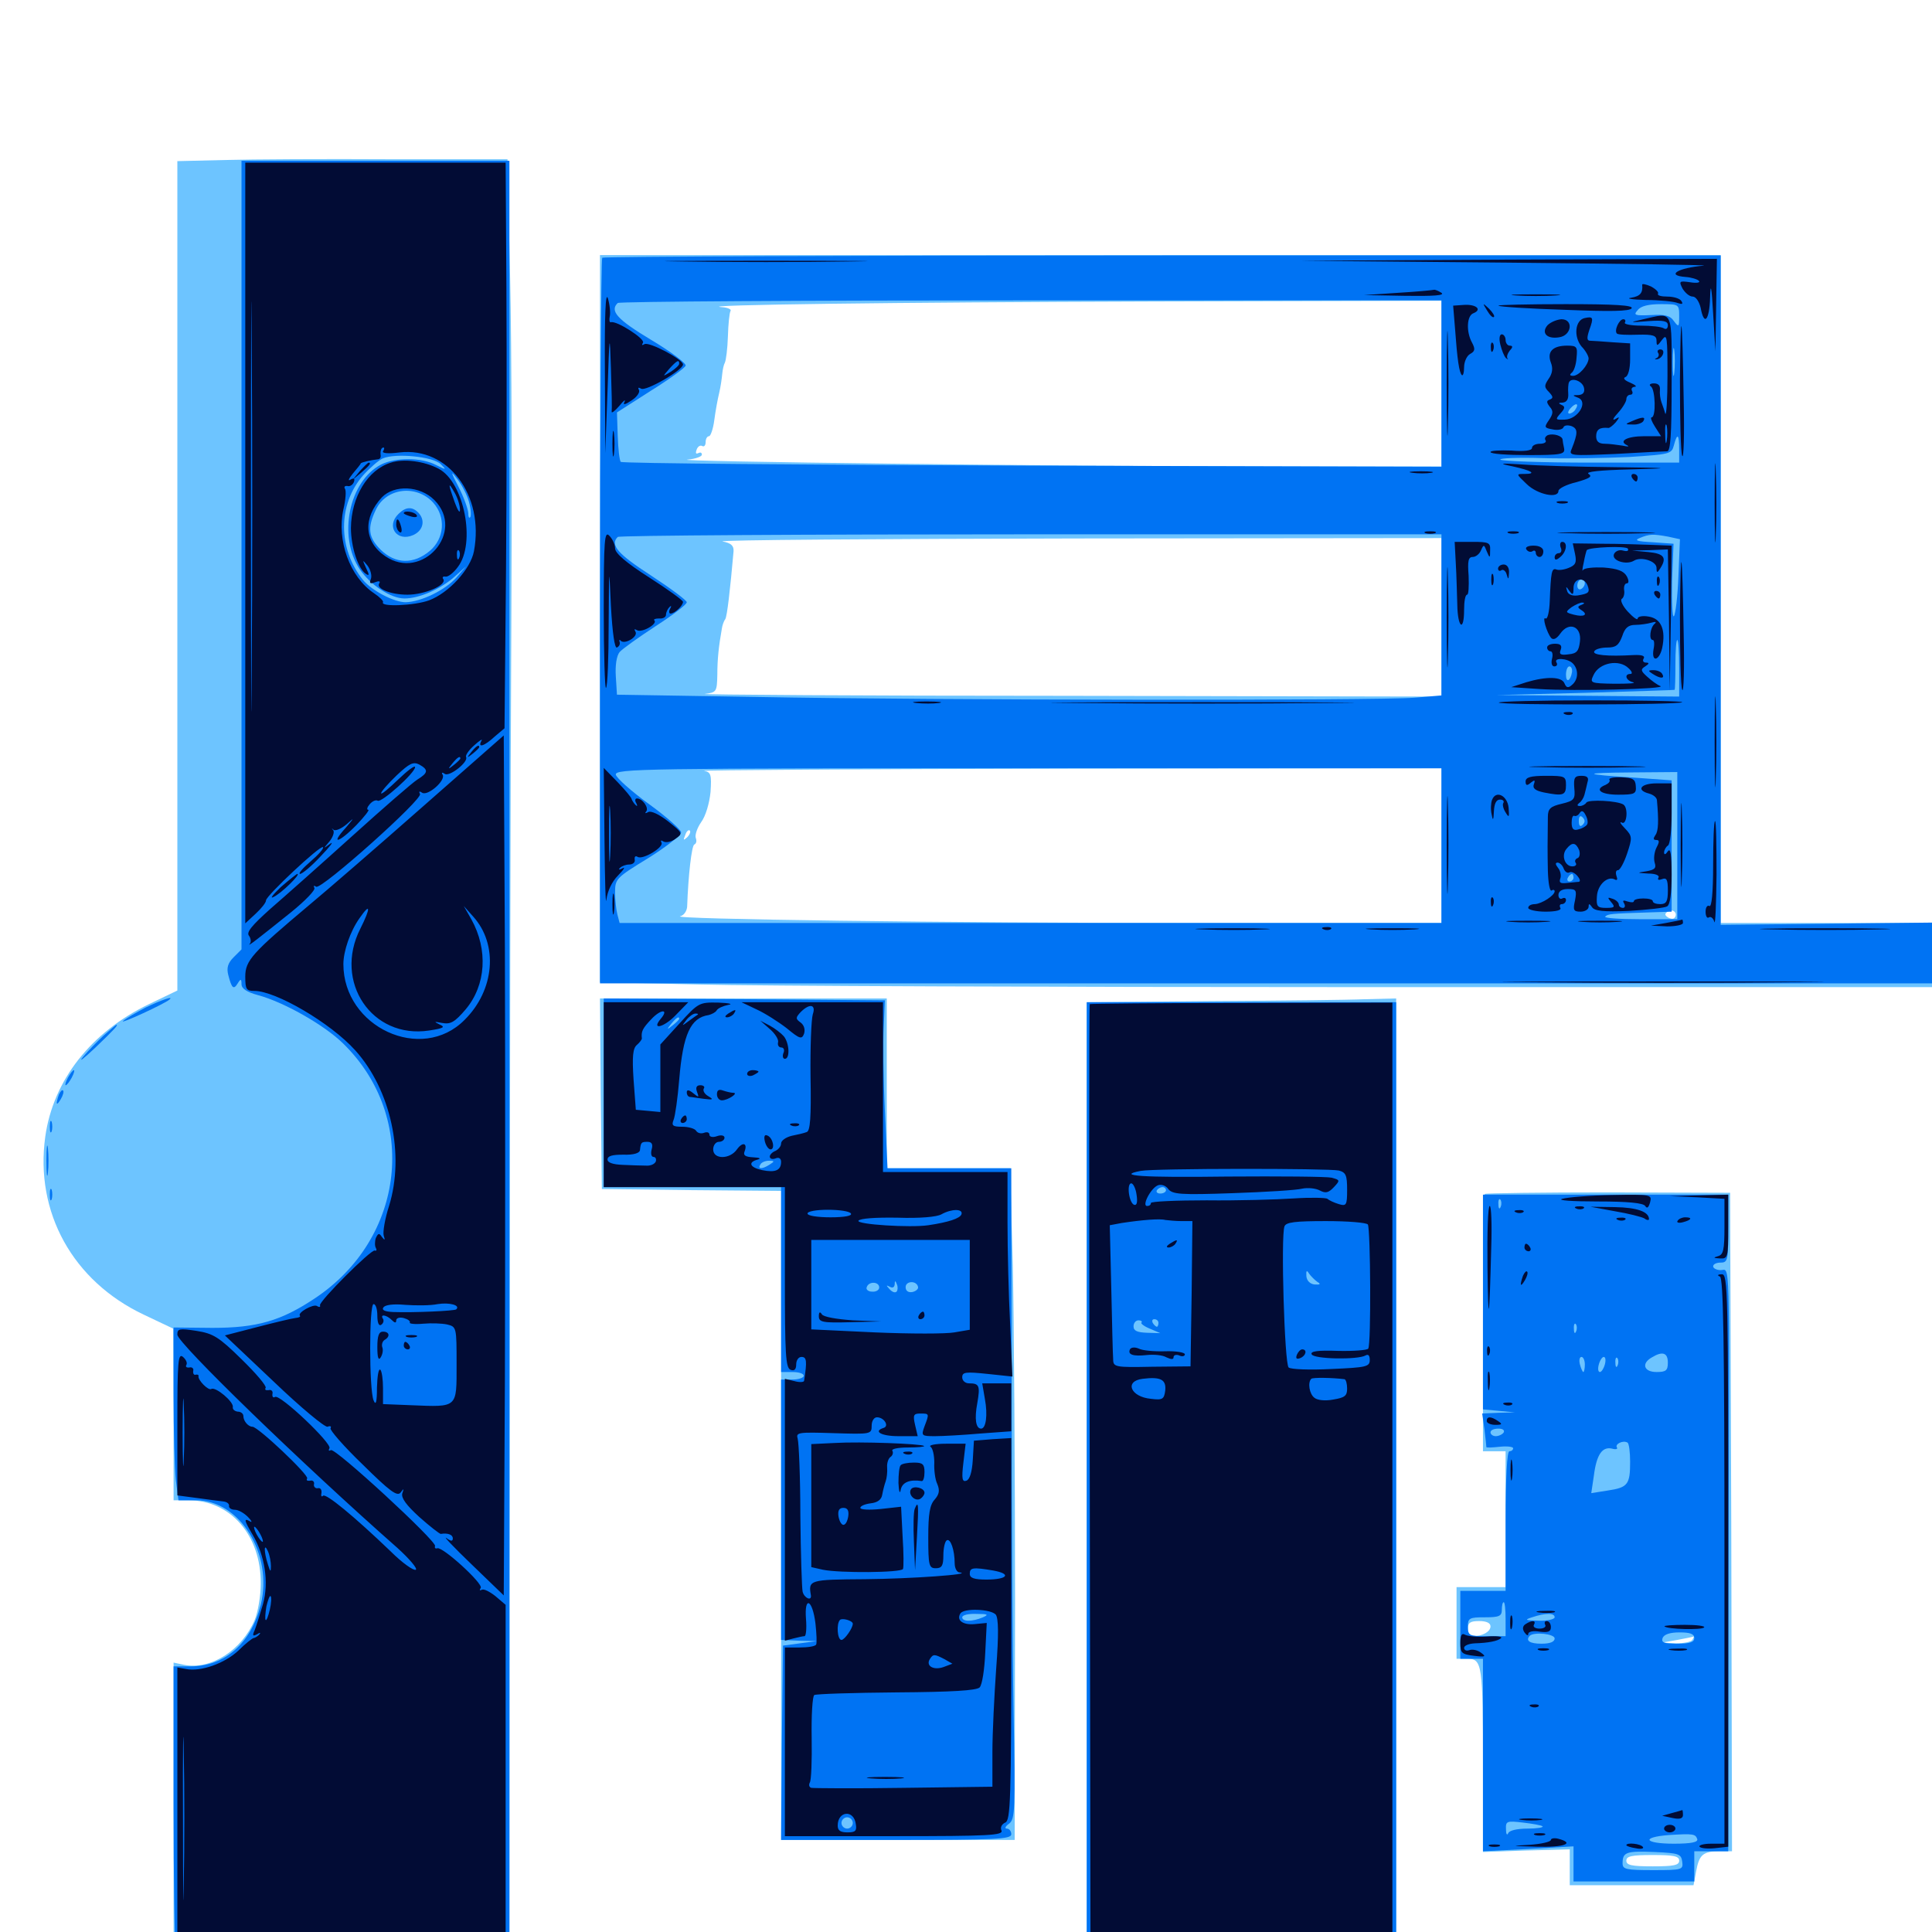 <svg xmlns="http://www.w3.org/2000/svg" viewBox="0 -1000 1000 1000">
	<path fill="#6dc4ff" d="M116.797 -917.188L91.797 -916.602V-701.953V-487.305L77.148 -480.273C47.07 -465.82 27.539 -440.82 23.438 -411.719C17.969 -372.461 37.695 -336.914 74.414 -319.531L89.648 -312.305L89.844 -267.969V-223.438H97.656C119.336 -223.438 135.156 -205.273 134.961 -180.273C134.961 -174.219 133.594 -165.82 131.836 -161.523C125.195 -145.898 109.18 -135.547 95.312 -138.281L89.844 -139.453V-61.328V16.797H176.758H263.672L263.867 -269.922C263.867 -427.539 264.258 -609.57 264.648 -674.609C265.039 -739.648 264.844 -820.898 264.062 -855.078L262.695 -917.578H202.148C168.75 -917.773 130.469 -917.578 116.797 -917.188ZM310.547 -679.883V-491.602L361.914 -490.43C390.039 -489.648 545.117 -489.062 706.641 -489.062H1000V-505.664V-522.266H945.312H890.625V-695.117V-867.969H600.586H310.547ZM746.094 -801.367V-758.594H651.953C552.539 -758.594 343.555 -761.133 356.055 -762.109C359.961 -762.5 363.281 -763.672 363.281 -764.648C363.281 -765.82 362.5 -766.016 361.328 -765.43C360.156 -764.844 359.961 -765.625 360.547 -767.188C361.133 -768.945 362.5 -769.727 363.477 -769.141C364.453 -768.555 365.234 -769.531 365.234 -771.094C365.234 -772.852 366.016 -774.219 366.992 -774.219C367.773 -774.219 369.141 -777.93 369.727 -782.617C370.312 -787.109 371.484 -793.555 372.266 -796.68C373.047 -800 373.633 -804.297 373.828 -806.445C374.023 -808.594 374.609 -811.328 375.195 -812.305C375.781 -813.477 376.562 -819.531 376.758 -825.781C376.953 -832.227 377.539 -838.086 378.125 -839.062C378.711 -839.844 376.758 -840.82 373.633 -841.016C358.398 -842.188 464.453 -843.555 597.266 -843.945L746.094 -844.336ZM365.82 -841.211C366.992 -841.797 366.016 -842.188 363.281 -842.188C360.547 -842.188 359.57 -841.797 360.938 -841.211C362.109 -840.82 364.453 -840.82 365.82 -841.211ZM746.094 -680.469V-639.453L552.344 -639.844C445.703 -639.844 361.328 -640.43 364.844 -640.82C370.898 -641.602 371.094 -641.992 371.289 -650.781C371.289 -658.984 372.07 -665.82 373.633 -674.609C373.828 -676.172 374.609 -678.516 375.391 -679.492C376.367 -681.055 377.93 -694.727 379.688 -714.648C379.883 -717.578 378.32 -718.945 374.023 -719.727C370.898 -720.508 453.125 -721.094 557.227 -721.289L746.094 -721.484ZM866.602 -720.312C867.383 -720.898 866.211 -721.484 864.062 -721.289C861.914 -721.289 861.328 -720.703 862.891 -720.117C864.258 -719.531 866.016 -719.727 866.602 -720.312ZM746.094 -562.305V-522.266H616.797C492.578 -522.266 344.922 -524.219 352.148 -525.781C353.906 -526.172 355.469 -528.32 355.664 -530.664C356.25 -547.07 358.008 -562.305 359.375 -562.891C360.352 -563.281 360.742 -564.648 360.156 -566.211C359.57 -567.578 360.742 -571.289 362.891 -574.414C365.234 -577.539 367.188 -584.18 367.773 -590.039C368.359 -599.023 367.969 -600.391 364.453 -600.977C362.109 -601.367 447.07 -601.953 553.32 -602.148L746.094 -602.344ZM355.664 -566.602C353.711 -564.844 353.516 -565.039 354.688 -567.773C355.273 -569.727 356.445 -570.703 357.031 -570.117C357.617 -569.531 357.031 -567.969 355.664 -566.602ZM866.602 -524.805C866.016 -524.219 864.453 -524.414 863.281 -525.195C861.523 -526.367 861.523 -527.148 863.477 -528.32C866.211 -529.883 868.75 -526.953 866.602 -524.805ZM310.938 -433.984L311.523 -384.57L358.008 -383.984L404.297 -383.594V-336.133V-168.359V-47.656H464.844H525.195L525.391 -171.289C525.391 -239.062 524.805 -317.383 524.219 -345.117L522.852 -395.312H490.82H458.984V-439.258V-483.203H384.766H310.547ZM626.562 -481.836L562.5 -481.25V-231.25V18.75H642.578H722.656V-232.227V-483.203L706.641 -482.812C697.656 -482.422 661.719 -482.031 626.562 -481.836ZM768.555 -382.031C767.969 -381.445 767.578 -351.172 767.578 -314.844V-248.828H773.438H779.297V-213.672V-178.516H766.602H753.906V-159.961V-141.406H759.57C767.188 -141.406 767.578 -138.477 767.578 -85.352V-41.406L790.039 -42.188L812.5 -42.773V-33.594V-24.219H844.531H876.562L877.93 -31.445C879.492 -40.039 881.445 -41.797 890.234 -41.797H896.484L896.094 -212.305L895.508 -382.617L832.617 -382.812C797.852 -382.812 769.141 -382.422 768.555 -382.031ZM861.914 -376.367C863.086 -376.953 862.109 -377.344 859.375 -377.344C856.641 -377.344 855.664 -376.953 857.031 -376.367C858.203 -375.977 860.547 -375.977 861.914 -376.367ZM803.32 -161.523C804.492 -162.109 803.125 -162.5 799.805 -162.5C796.68 -162.5 795.508 -162.109 797.461 -161.523C799.219 -161.133 801.953 -161.133 803.32 -161.523ZM771.484 -158.203C771.484 -155.469 767.383 -153.125 762.5 -153.125C760.938 -153.125 759.766 -154.883 759.766 -157.031C759.766 -160.156 761.133 -160.938 765.625 -160.938C769.336 -160.938 771.484 -159.961 771.484 -158.203ZM802.148 -151.953C802.93 -152.539 801.758 -153.125 799.609 -152.93C797.461 -152.93 796.875 -152.344 798.438 -151.758C799.805 -151.172 801.562 -151.367 802.148 -151.953ZM875.977 -151.172C875.391 -150.195 871.484 -149.414 867.578 -149.414L860.352 -149.805L868.164 -151.172C872.461 -151.953 876.172 -152.734 876.562 -152.93C876.953 -152.93 876.562 -152.344 875.977 -151.172ZM875.586 -48.242C876.758 -48.828 875.391 -49.219 872.07 -49.219C868.945 -49.219 867.773 -48.828 869.727 -48.242C871.484 -47.852 874.219 -47.852 875.586 -48.242ZM869.141 -36.914C869.141 -34.57 866.406 -33.984 855.469 -33.984C844.531 -33.984 841.797 -34.57 841.797 -36.914C841.797 -39.258 844.531 -39.844 855.469 -39.844C866.406 -39.844 869.141 -39.258 869.141 -36.914Z"/>
	<path fill="#0073f3" d="M125 -712.695V-508.594L120.898 -504.492C117.969 -501.562 117.188 -499.023 118.164 -495.312C119.922 -488.477 120.898 -487.5 123.047 -491.016C124.609 -493.555 125 -493.359 125 -490.625C125 -488.281 127.734 -486.523 133.398 -484.961C146.68 -481.445 167.773 -469.531 177.539 -459.961C216.797 -421.68 209.766 -358.984 162.891 -327.93C145.312 -316.211 132.812 -312.695 109.961 -312.695L89.844 -312.891V-278.32C89.844 -259.375 90.43 -239.258 91.016 -233.789L92.383 -223.438H101.562C124.219 -223.438 141.406 -195.508 134.961 -169.336C129.883 -149.414 116.406 -137.5 98.633 -137.5H89.844V-66.406C89.844 -27.344 90.43 7.422 91.016 10.742L92.188 16.797H177.93H263.672V-450V-916.797H194.336H125ZM228.125 -759.766C231.25 -756.641 231.055 -756.641 225.586 -759.375C218.164 -763.281 204.688 -763.281 197.266 -759.57C180.664 -750.977 174.805 -722.461 186.133 -705.469C191.797 -697.07 202.344 -690.234 209.375 -690.234C216.992 -690.234 228.125 -695.117 235.352 -701.562L241.211 -706.836L236.328 -701.172C230.469 -694.531 217.969 -688.477 209.961 -688.281C203.906 -688.281 192.383 -694.336 187.891 -699.805C174.805 -716.016 174.805 -738.867 187.891 -753.906C191.406 -757.812 195.898 -761.719 198.047 -762.695C204.688 -765.625 224.219 -763.672 228.125 -759.766ZM242.383 -741.406C243.555 -737.891 243.945 -733.984 243.555 -732.617C242.969 -731.445 242.383 -732.031 242.383 -734.375C242.188 -736.719 240.039 -742.773 237.305 -748.047C233.398 -755.469 233.203 -756.641 236.133 -752.734C238.477 -750 241.211 -744.922 242.383 -741.406ZM224.219 -739.844C230.859 -732.422 230.078 -721.289 222.461 -714.844C214.062 -707.812 204.688 -708.008 197.07 -715.43C190.625 -721.875 190.039 -726.758 194.531 -736.133C199.805 -747.461 215.43 -749.414 224.219 -739.844ZM206.25 -733.984C199.609 -727.539 205.469 -719.336 213.867 -723.047C219.141 -725.391 220.312 -730.859 216.406 -734.766C213.281 -737.891 209.961 -737.695 206.25 -733.984ZM311.719 -866.602C311.133 -865.82 310.547 -781.055 310.547 -678.125V-491.016H655.273H1000V-506.836V-522.461L945.312 -521.875L890.625 -521.289V-694.531V-867.773H601.758C442.969 -867.773 312.5 -867.188 311.719 -866.602ZM746.094 -801.562V-758.398L534.375 -758.984C417.969 -759.375 322.07 -760.156 321.289 -760.938C320.703 -761.523 319.922 -767.578 319.727 -774.414L319.336 -786.523L336.719 -797.656C346.484 -803.711 354.492 -809.57 354.883 -810.742C355.273 -811.914 347.266 -817.969 337.109 -824.023C319.531 -834.57 315.43 -839.062 319.727 -843.164C320.312 -843.945 416.602 -844.531 533.594 -844.531H746.094ZM869.141 -836.328C869.141 -830.664 868.945 -830.469 866.406 -833.789C864.453 -836.719 861.719 -837.305 854.492 -836.914C846.094 -836.523 845.312 -836.914 847.656 -839.453C849.219 -841.602 853.32 -842.578 859.57 -842.578C868.945 -842.578 869.141 -842.578 869.141 -836.328ZM805.273 -837.305C810.742 -837.695 806.25 -837.891 794.922 -837.891C783.594 -837.891 779.102 -837.695 784.766 -837.305C790.234 -836.914 799.609 -836.914 805.273 -837.305ZM836.523 -837.305C838.867 -837.695 836.914 -838.086 832.031 -838.086C827.148 -838.086 825.195 -837.695 827.734 -837.305C830.078 -836.914 833.984 -836.914 836.523 -837.305ZM866.602 -807.031C866.211 -803.516 865.82 -805.859 865.82 -812.305C865.82 -818.75 866.211 -821.68 866.602 -818.75C866.992 -815.82 866.992 -810.547 866.602 -807.031ZM815.43 -788.086C814.844 -786.914 813.281 -785.938 812.305 -785.938C811.328 -785.938 811.523 -787.109 812.891 -788.672C815.625 -791.797 817.578 -791.211 815.43 -788.086ZM869.141 -767.383V-760.547H823.438C798.242 -760.547 777.148 -761.328 776.562 -762.109C776.172 -762.891 785.938 -763.281 798.438 -762.891C810.938 -762.5 831.25 -762.891 843.359 -763.477C864.453 -764.844 865.234 -765.039 866.406 -769.531C868.164 -776.172 869.141 -775.391 869.141 -767.383ZM746.094 -681.641V-640.039L732.031 -638.867C713.477 -637.305 483.984 -637.5 391.602 -639.258L319.336 -640.43L318.75 -649.805C318.359 -655.664 319.141 -660.547 320.703 -662.5C322.07 -664.062 330.469 -670.117 339.453 -675.977C348.242 -681.641 355.469 -687.109 355.469 -688.281C355.469 -689.258 347.07 -695.508 336.914 -702.148C319.727 -713.281 315.625 -717.969 319.727 -722.07C320.312 -722.852 416.602 -723.438 533.594 -723.438H746.094ZM863.281 -722.266L869.531 -720.898L868.75 -701.758C868.359 -691.211 867.188 -681.836 866.406 -681.055C865.625 -680.078 865.234 -688.281 865.43 -699.023L866.211 -718.555L855.469 -719.336C847.461 -719.727 845.703 -720.312 848.633 -721.484C853.711 -723.633 855.664 -723.633 863.281 -722.266ZM805.273 -720.117C810.742 -720.508 806.25 -720.703 794.922 -720.703C783.594 -720.703 779.102 -720.508 784.766 -720.117C790.234 -719.727 799.609 -719.727 805.273 -720.117ZM833.398 -720.312C834.18 -720.898 833.008 -721.484 830.859 -721.289C828.711 -721.289 828.125 -720.703 829.688 -720.117C831.055 -719.531 832.812 -719.727 833.398 -720.312ZM820.312 -698.242C820.312 -697.07 819.531 -695.703 818.359 -695.117C817.383 -694.531 816.406 -695.312 816.406 -696.875C816.406 -698.633 817.383 -700 818.359 -700C819.531 -700 820.312 -699.219 820.312 -698.242ZM869.141 -654.102V-639.453L821.875 -639.844L774.414 -640.234L820.312 -641.406C845.508 -642.188 866.406 -642.773 866.797 -642.969C866.992 -643.164 867.188 -649.023 867.188 -656.055C867.188 -663.086 867.578 -668.75 868.164 -668.75C868.75 -668.75 869.141 -662.109 869.141 -654.102ZM852.148 -663.477C853.32 -664.062 851.953 -664.453 848.633 -664.453C845.508 -664.453 844.336 -664.062 846.289 -663.477C848.047 -663.086 850.781 -663.086 852.148 -663.477ZM813.672 -652.148C812.891 -647.461 810.547 -646.289 810.547 -650.781C810.547 -653.125 811.328 -655.078 812.305 -655.078C813.281 -655.078 813.867 -653.711 813.672 -652.148ZM783.789 -647.852C784.961 -648.438 783.594 -648.828 780.273 -648.828C777.148 -648.828 775.977 -648.438 777.93 -647.852C779.688 -647.461 782.422 -647.461 783.789 -647.852ZM746.094 -562.305V-522.266H533.398H320.703L319.531 -526.758C318.945 -529.102 318.359 -534.18 318.359 -538.086C318.359 -545.117 318.945 -545.703 335.547 -555.859C344.922 -561.719 352.539 -567.773 352.539 -569.141C352.539 -570.508 345.117 -577.148 335.938 -583.789C326.758 -590.43 319.141 -597.266 318.75 -599.023C318.164 -602.148 333.008 -602.344 532.031 -602.344H746.094ZM787.695 -599.023C790.039 -599.414 788.086 -599.805 783.203 -599.805C778.32 -599.805 776.367 -599.414 778.906 -599.023C781.25 -598.633 785.156 -598.633 787.695 -599.023ZM813.867 -599.219C814.648 -599.805 813.477 -600.391 811.328 -600.195C809.18 -600.195 808.594 -599.609 810.156 -599.023C811.523 -598.438 813.281 -598.633 813.867 -599.219ZM868.164 -562.305V-524.219H848.828C838.086 -524.219 830.078 -524.805 830.859 -525.586C832.227 -526.953 833.789 -527.148 853.125 -527.734L865.234 -528.125V-562.109V-596.094L846.289 -597.461C818.555 -599.219 818.164 -600 844.727 -600.195L868.164 -600.391ZM819.141 -573.047C817.969 -571.875 817.188 -572.461 817.188 -575C817.188 -577.539 817.969 -578.125 819.141 -576.953C820.508 -575.586 820.508 -574.414 819.141 -573.047ZM814.453 -545.703C814.453 -544.727 813.477 -543.75 812.305 -543.75C811.328 -543.75 810.938 -544.727 811.523 -545.703C812.109 -546.875 813.086 -547.656 813.672 -547.656C814.062 -547.656 814.453 -546.875 814.453 -545.703ZM814.453 -525.977C814.453 -528.516 811.328 -530.273 809.961 -528.711C809.18 -528.125 800.586 -527.539 790.625 -527.539C774.219 -527.539 773.438 -527.344 783.203 -526.172C798.828 -524.023 814.453 -524.023 814.453 -525.977ZM75.391 -478.516C70.312 -475.781 65.039 -472.852 63.672 -471.484C61.914 -469.727 84.961 -480.273 87.695 -482.617C90.234 -484.766 83.594 -482.422 75.391 -478.516ZM312.5 -434.375V-385.547H358.398H404.297V-337.695V-289.844H410.156C413.477 -289.844 416.016 -289.062 416.016 -287.891C416.016 -286.914 413.477 -285.938 410.156 -285.938H404.297V-218.555V-151.172L413.672 -150.781L422.852 -150.586L414.062 -149.414L405.273 -148.242L404.688 -97.852L404.297 -47.656H463.867C515.43 -47.656 523.438 -48.047 523.438 -50.586C523.438 -52.148 522.461 -53.516 521.094 -53.516C519.922 -53.516 520.312 -54.688 522.266 -56.055C525.391 -58.398 525.586 -62.891 524.609 -115.039C524.023 -146.289 523.633 -222.07 523.633 -283.594L523.438 -395.312H491.406H459.375L458.008 -425.195C457.227 -441.406 457.031 -461.133 457.422 -468.555L458.008 -482.227L385.352 -482.812L312.5 -483.203ZM351.562 -472.656C351.562 -472.266 350 -470.703 348.242 -469.336C345.117 -466.797 344.922 -466.992 347.461 -470.117C350 -473.242 351.562 -474.219 351.562 -472.656ZM398.438 -397.266C394.531 -394.727 391.992 -394.727 393.555 -397.266C394.141 -398.438 396.289 -399.219 398.047 -399.219C400.977 -399.219 400.977 -398.828 398.438 -397.266ZM455.078 -333.594C455.078 -332.227 453.32 -331.25 451.367 -331.445C449.414 -331.445 448.047 -332.617 448.633 -333.789C449.609 -336.914 455.078 -336.719 455.078 -333.594ZM464.062 -331.445C463.281 -330.664 461.719 -331.25 460.352 -332.812C458.594 -334.766 458.594 -334.961 460.547 -333.984C461.914 -333.203 462.891 -333.594 463.086 -335.156C463.086 -337.305 463.477 -337.305 464.258 -335.156C464.844 -333.789 464.648 -332.031 464.062 -331.445ZM475.195 -333.789C475.391 -332.812 474.023 -331.641 472.266 -331.25C470.117 -330.859 468.75 -331.836 468.75 -333.789C468.75 -337.109 474.609 -337.305 475.195 -333.789ZM509.375 -286.523C511.133 -287.109 509.57 -287.5 505.859 -287.5C502.148 -287.5 500.586 -287.109 502.539 -286.523C504.297 -286.133 507.422 -286.133 509.375 -286.523ZM508.789 -162.891C503.32 -160.547 498.047 -160.547 498.047 -162.891C498.047 -164.062 501.367 -164.844 505.469 -164.648C511.328 -164.648 511.914 -164.258 508.789 -162.891ZM441.406 -56.445C441.406 -54.883 440.039 -53.516 438.477 -53.516C436.914 -53.516 435.547 -54.883 435.547 -56.445C435.547 -58.008 436.914 -59.375 438.477 -59.375C440.039 -59.375 441.406 -58.008 441.406 -56.445ZM562.5 -231.25V18.75H642.578H722.656V-231.25V-481.25H642.578H562.5ZM603.516 -383.984C603.516 -383.008 602.148 -382.227 600.586 -382.227C599.023 -382.227 598.242 -383.008 598.828 -383.984C599.414 -384.766 600.586 -385.547 601.758 -385.547C602.734 -385.547 603.516 -384.766 603.516 -383.984ZM606.836 -337.5C606.445 -341.406 598.438 -343.555 596.484 -340.234C595.898 -339.453 596.68 -338.672 598.047 -338.477C599.414 -338.477 598.828 -337.695 596.68 -336.719C594.531 -335.742 593.75 -334.961 595.117 -334.961C596.289 -334.766 598.828 -334.18 600.781 -333.398C603.32 -332.422 603.906 -332.812 602.93 -335.352C601.562 -339.062 604.492 -339.844 606.25 -336.328C606.836 -334.961 607.227 -335.547 606.836 -337.5ZM681.836 -336.523C683.789 -335.352 683.398 -334.961 680.469 -335.156C678.125 -335.352 676.367 -337.109 676.172 -339.453C675.977 -342.383 676.367 -342.773 677.539 -340.82C678.516 -339.453 680.469 -337.5 681.836 -336.523ZM590.82 -315.43C590.234 -315.039 592.188 -313.477 595.117 -312.305L600.586 -309.961L593.75 -310.156C588.672 -310.352 586.719 -311.133 586.719 -313.477C586.719 -315.234 587.891 -316.602 589.258 -316.602C590.625 -316.602 591.406 -316.016 590.82 -315.43ZM599.609 -315.234C599.609 -314.258 599.219 -313.281 598.828 -313.281C598.242 -313.281 597.266 -314.258 596.68 -315.234C596.094 -316.406 596.484 -317.188 597.461 -317.188C598.633 -317.188 599.609 -316.406 599.609 -315.234ZM685.547 -311.133C685.547 -312.305 684.766 -313.281 683.789 -313.281C681.25 -313.281 678.906 -309.375 680.469 -308.008C681.055 -307.227 681.641 -307.812 681.641 -309.18C681.641 -310.547 682.617 -310.938 683.594 -310.352C684.766 -309.766 685.547 -310.156 685.547 -311.133ZM53.711 -464.062C50.586 -461.133 45.703 -456.25 42.969 -452.93C40.43 -449.805 43.164 -451.953 49.414 -457.812C59.375 -467.383 61.523 -469.727 60.156 -469.531C59.766 -469.336 57.031 -466.992 53.711 -464.062ZM35.156 -442.188C33.984 -440.039 33.594 -438.281 33.984 -438.281C34.57 -438.281 35.938 -440.039 37.109 -442.188C38.281 -444.336 38.672 -446.094 38.281 -446.094C37.695 -446.094 36.328 -444.336 35.156 -442.188ZM30.469 -433.398C28.711 -428.32 29.102 -427.148 31.445 -431.055C32.617 -433.008 33.203 -435.156 32.617 -435.547C32.227 -436.133 31.25 -435.156 30.469 -433.398ZM25.781 -416.797C25.781 -414.062 26.172 -413.086 26.758 -414.453C27.148 -415.625 27.148 -417.969 26.758 -419.336C26.172 -420.508 25.781 -419.531 25.781 -416.797ZM24.023 -399.219C24.023 -392.188 24.414 -389.453 24.805 -392.969C25.195 -396.289 25.195 -402.148 24.805 -405.664C24.414 -408.984 24.023 -406.25 24.023 -399.219ZM25.781 -381.641C25.781 -378.906 26.172 -377.93 26.758 -379.297C27.148 -380.469 27.148 -382.812 26.758 -384.18C26.172 -385.352 25.781 -384.375 25.781 -381.641ZM767.578 -326.172V-270.508L775.977 -269.727L784.18 -268.945L775.781 -268.75L767.188 -268.359L768.359 -260.156C768.945 -255.469 769.336 -251.367 769.336 -250.977C769.531 -250.586 772.656 -250.781 776.367 -251.172C780.078 -251.562 783.203 -251.172 783.203 -250.391C783.203 -249.609 782.422 -248.828 781.25 -248.828C780.078 -248.828 779.297 -235.547 779.297 -212.695V-176.562H767.578H755.859V-158.984V-141.406H761.719H767.578V-91.602V-41.797L791.016 -42.969L814.453 -44.336V-35.156V-26.172H845.703H876.953V-33.984V-41.797H885.742H894.531V-59.961C894.531 -69.727 894.531 -132.812 894.727 -200C895.117 -353.906 895.508 -342.578 890.625 -342.578C888.477 -342.578 886.719 -343.555 886.719 -344.531C886.719 -345.703 888.477 -346.484 890.625 -346.484C894.336 -346.484 894.531 -347.852 894.531 -364.062V-381.641H831.055H767.578ZM776.758 -375.391C776.172 -373.828 775.586 -374.414 775.586 -376.562C775.391 -378.711 775.977 -379.883 776.562 -379.102C777.148 -378.516 777.344 -376.758 776.758 -375.391ZM873.047 -376.953C865.625 -378.516 855.469 -378.711 855.469 -377.344C855.469 -376.562 860.156 -375.977 865.82 -375.977C871.289 -376.172 874.609 -376.562 873.047 -376.953ZM798.438 -376.367C801.367 -376.758 798.828 -377.148 792.969 -377.148C787.109 -377.148 784.57 -376.758 787.695 -376.367C790.625 -375.977 795.312 -375.977 798.438 -376.367ZM815.82 -310.938C815.234 -309.375 814.648 -309.961 814.648 -312.109C814.453 -314.258 815.039 -315.43 815.625 -314.648C816.211 -314.062 816.406 -312.305 815.82 -310.938ZM863.281 -294.727C863.281 -290.625 862.305 -289.844 857.422 -289.844C850.781 -289.844 849.414 -294.336 855.078 -297.461C860.547 -300.781 863.281 -299.805 863.281 -294.727ZM820.312 -293.75C820.312 -291.602 819.922 -289.844 819.531 -289.844C819.141 -289.844 818.359 -291.602 817.773 -293.75C817.188 -295.898 817.578 -297.656 818.555 -297.656C819.531 -297.656 820.312 -295.898 820.312 -293.75ZM830.664 -293.75C830.078 -291.602 828.906 -289.844 828.125 -289.844C827.148 -289.844 826.953 -291.602 827.539 -293.75C828.125 -295.898 829.297 -297.656 830.078 -297.656C831.055 -297.656 831.25 -295.898 830.664 -293.75ZM837.305 -293.359C836.719 -291.797 836.133 -292.383 836.133 -294.531C835.938 -296.68 836.523 -297.852 837.109 -297.07C837.695 -296.484 837.891 -294.727 837.305 -293.359ZM778.32 -258.594C777.734 -257.617 775.781 -256.641 774.219 -256.641C772.656 -256.641 771.484 -257.617 771.484 -258.594C771.484 -259.766 773.242 -260.547 775.586 -260.547C777.734 -260.547 778.906 -259.766 778.32 -258.594ZM843.75 -243.359C843.75 -231.641 842.578 -230.078 832.227 -228.516L823.633 -227.148L825 -236.328C826.367 -247.07 829.297 -251.367 834.375 -250.195C836.328 -249.609 837.5 -250 836.914 -250.781C835.742 -252.539 840.039 -254.688 842.383 -253.32C843.164 -252.93 843.75 -248.438 843.75 -243.359ZM779.297 -161.914V-153.125H769.531C760.352 -153.125 759.766 -153.516 759.766 -158.008C759.766 -162.5 760.547 -162.891 768.555 -162.891C775.977 -162.891 777.344 -163.477 777.344 -166.797C777.344 -168.945 777.734 -170.703 778.32 -170.703C778.906 -170.703 779.297 -166.797 779.297 -161.914ZM804.688 -162.891C804.688 -161.914 800.977 -160.938 796.484 -161.133C789.258 -161.328 788.867 -161.523 792.969 -162.891C800 -165.234 804.688 -165.234 804.688 -162.891ZM877.539 -161.523C880.859 -161.914 878.125 -162.305 871.094 -162.305C864.062 -162.305 861.328 -161.914 864.844 -161.523C868.164 -161.133 874.023 -161.133 877.539 -161.523ZM804.688 -151.953C804.688 -150.195 802.344 -149.219 797.852 -149.219C791.797 -149.219 789.453 -150.781 791.797 -153.32C794.141 -155.469 804.688 -154.297 804.688 -151.953ZM876.953 -152.148C876.953 -150 874.609 -149.219 868.164 -149.219C861.328 -149.219 859.766 -149.805 860.547 -152.148C861.328 -154.102 864.453 -155.078 869.336 -155.078C874.805 -155.078 876.953 -154.297 876.953 -152.148ZM837.891 -134.766C837.891 -135.156 837.109 -135.547 835.938 -135.547C834.961 -135.547 833.984 -134.57 833.984 -133.398C833.984 -132.422 834.961 -132.031 835.938 -132.617C837.109 -133.203 837.891 -134.18 837.891 -134.766ZM798.438 -54.688C799.023 -54.102 795.508 -53.516 790.625 -53.516C785.156 -53.516 781.25 -52.539 780.664 -51.172C780.078 -49.805 779.492 -50.586 779.492 -53.125C779.297 -57.422 779.883 -57.617 788.281 -56.641C793.164 -56.055 797.852 -55.273 798.438 -54.688ZM878.516 -48.047C878.906 -46.484 875.391 -45.703 866.406 -45.703C851.172 -45.703 849.023 -49.023 863.867 -50.195C876.562 -50.977 877.539 -50.781 878.516 -48.047ZM870.703 -36.523C871.289 -32.227 870.898 -32.031 855.664 -32.031C841.602 -32.031 839.844 -32.422 839.844 -35.547C839.844 -41.406 841.797 -41.992 856.445 -41.406C868.945 -40.82 870.117 -40.43 870.703 -36.523Z"/>
	<path fill="#020c35" d="M126.953 -718.945V-522.07L132.422 -527.148C135.352 -529.883 137.695 -532.812 137.695 -533.984C137.695 -536.328 165.82 -562.695 167.188 -561.523C167.773 -560.938 164.844 -557.617 160.742 -554.102C156.641 -550.586 154.297 -547.852 155.273 -547.656C156.445 -547.656 161.328 -551.758 166.016 -556.836C170.898 -561.914 173.047 -564.844 170.898 -563.281C167.188 -560.547 167.188 -560.547 170.508 -564.453C172.266 -566.602 173.242 -569.336 172.461 -570.312C171.484 -571.289 171.68 -571.484 172.656 -570.508C173.633 -569.727 176.758 -571.094 179.492 -573.438C183.594 -577.148 183.398 -576.758 178.906 -571.484C170.703 -562.5 175.391 -563.672 184.57 -573.047C188.672 -577.344 191.406 -580.859 190.625 -580.859C189.648 -580.859 190.039 -582.227 191.406 -583.789C192.773 -585.352 194.531 -586.133 195.508 -585.547C197.461 -584.375 214.844 -600 214.844 -602.93C214.844 -604.102 210.938 -601.172 206.055 -596.484C201.172 -591.797 197.266 -588.477 197.266 -589.453C197.266 -590.234 200.781 -594.336 205.273 -598.633C211.914 -604.883 213.867 -605.859 216.992 -604.297C221.875 -601.562 221.68 -600 216.016 -596.484C213.477 -594.922 198.242 -581.641 182.227 -567.188C166.211 -552.734 147.07 -535.742 139.844 -529.492C130.273 -520.898 127.344 -517.383 128.906 -515.625C129.883 -514.258 130.078 -512.305 129.297 -511.523C127.539 -509.375 133.984 -514.453 150.781 -527.93C158.008 -533.789 163.477 -539.453 162.695 -540.43C162.109 -541.602 162.5 -541.797 163.672 -541.016C166.406 -539.453 219.141 -586.523 217.383 -589.062C216.602 -590.43 217.188 -590.625 218.555 -589.648C221.484 -587.891 230.859 -596.094 229.102 -599.023C228.32 -600.195 228.906 -600.391 230.273 -599.414C232.812 -597.852 242.773 -605.859 241.211 -608.203C240.82 -608.984 242.578 -611.719 245.508 -614.258C248.242 -616.797 250 -617.773 249.219 -616.602C247.07 -612.695 250.586 -613.672 256.055 -618.75L261.133 -623.047L261.914 -705.078C262.305 -750 262.305 -816.016 262.109 -851.367L261.719 -915.82H194.336H126.953ZM130.273 -651.562C130.078 -604.688 129.883 -643.555 129.883 -738.086C129.883 -832.617 130.078 -871.094 130.273 -823.438C130.664 -775.781 130.664 -698.438 130.273 -651.562ZM214.453 -768.945C216.211 -769.531 214.258 -769.922 209.961 -769.727C205.664 -769.727 204.102 -769.336 206.641 -768.945C208.984 -768.555 212.5 -768.555 214.453 -768.945ZM198.242 -766.406C197.656 -765.43 200.781 -765.039 206.836 -765.82C231.836 -768.75 250.781 -743.75 245.312 -714.648C243.555 -705.469 232.422 -693.164 222.07 -689.258C214.648 -686.523 196.68 -685.742 198.242 -688.281C198.633 -688.867 196.484 -691.016 193.555 -692.969C181.055 -701.367 174.219 -720.312 177.734 -736.328C178.906 -741.211 179.297 -746.094 178.516 -747.07C177.93 -748.047 178.516 -748.633 179.883 -748.438C181.055 -748.047 182.617 -749.023 183.203 -750.586C183.789 -752.344 183.203 -752.734 181.445 -751.758C179.883 -750.781 180.469 -752.148 182.617 -754.883C184.766 -757.422 186.719 -759.766 186.719 -760.156C187.109 -760.742 192.188 -761.914 195.898 -762.305C196.68 -762.5 197.07 -763.086 197.07 -764.062C196.68 -766.406 197.266 -768.359 198.438 -768.359C199.023 -768.359 199.023 -767.578 198.242 -766.406ZM238.281 -607.422C238.281 -607.031 236.719 -605.469 234.961 -604.102C231.836 -601.562 231.641 -601.758 234.18 -604.883C236.719 -608.008 238.281 -608.984 238.281 -607.422ZM202.344 -760.547C190.234 -756.836 181.836 -742.773 181.641 -726.758C181.641 -716.992 185.352 -705.469 189.453 -702.93C191.211 -701.758 191.211 -702.539 189.453 -706.055C187.5 -710.352 187.5 -710.547 190.234 -707.227C191.797 -705.078 192.578 -702.148 191.992 -700.391C191.016 -698.047 191.602 -697.656 194.141 -698.633C196.094 -699.414 197.07 -699.219 196.289 -698.047C194.531 -695.312 202.148 -692.188 210.938 -692.188C219.727 -692.188 231.25 -697.07 229.492 -700.195C228.711 -701.172 229.297 -701.758 230.469 -701.562C231.836 -701.172 234.766 -703.516 236.914 -706.445C246.484 -718.75 240.234 -750.586 226.953 -757.422C219.531 -761.328 208.984 -762.695 202.344 -760.547ZM238.086 -736.133C238.086 -733.984 236.914 -735.742 235.352 -740.039C231.836 -749.805 231.836 -751.172 235.352 -744.922C236.914 -742.188 238.086 -738.281 238.086 -736.133ZM224.805 -741.211C241.211 -724.805 218.555 -699.023 199.414 -712.109C188.477 -719.531 187.695 -731.836 197.656 -742.578C204.102 -749.219 217.383 -748.633 224.805 -741.211ZM237.695 -711.328C237.109 -709.766 236.523 -710.352 236.523 -712.5C236.328 -714.648 236.914 -715.82 237.5 -715.039C238.086 -714.453 238.281 -712.695 237.695 -711.328ZM208.984 -734.375C208.984 -735.938 214.648 -735.156 215.625 -733.398C216.406 -732.422 215.039 -732.031 212.891 -732.617C210.742 -733.203 208.984 -733.984 208.984 -734.375ZM205.078 -728.516C205.078 -726.953 205.859 -725.195 206.836 -724.609C207.812 -723.828 208.203 -725.195 207.617 -727.344C206.445 -731.836 205.078 -732.422 205.078 -728.516ZM186.328 -756.25L182.617 -751.758L187.109 -755.469C191.211 -758.984 192.383 -760.547 190.82 -760.547C190.43 -760.547 188.477 -758.594 186.328 -756.25ZM354.102 -864.648C330.664 -864.844 349.805 -865.039 396.484 -865.039C443.164 -865.039 462.305 -864.844 439.062 -864.648C415.625 -864.258 377.344 -864.258 354.102 -864.648ZM780.273 -864.062C839.453 -863.477 885.156 -862.891 881.836 -862.5C868.359 -861.328 862.109 -857.422 872.461 -856.641C875.391 -856.445 878.516 -855.469 879.297 -854.688C880.273 -853.711 878.32 -853.32 874.805 -853.906C869.141 -854.688 868.945 -854.492 870.898 -850.586C872.266 -848.438 874.414 -846.484 876.172 -846.484C877.734 -846.484 879.492 -843.945 880.273 -840.625C882.031 -831.055 884.766 -833.984 885.156 -846.094C885.352 -854.102 885.938 -851.758 886.719 -837.695L887.891 -818.164L888.281 -842.188L888.672 -866.016L780.859 -865.625L672.852 -865.039ZM850 -852.539C850.391 -848.438 849.023 -846.68 844.336 -845.898C841.211 -845.508 844.727 -844.922 851.953 -844.727C858.984 -844.727 866.406 -843.945 868.359 -843.164C870.703 -842.383 871.289 -842.578 870.312 -844.141C869.531 -845.508 866.211 -846.484 863.086 -846.484C859.766 -846.484 857.617 -847.07 858.203 -848.047C858.594 -848.828 857.031 -850.391 854.492 -851.758C851.758 -852.93 849.805 -853.32 850 -852.539ZM313.086 -808.398L313.281 -765.43L314.453 -797.656C315.43 -827.734 315.625 -828.516 316.211 -809.375C316.602 -798.047 316.797 -788.086 316.602 -786.914C316.406 -785.938 318.164 -787.109 320.508 -789.844C322.656 -792.578 324.023 -793.555 323.242 -791.992C322.266 -790.234 323.438 -790.43 326.953 -792.773C329.688 -794.531 331.445 -797.07 330.664 -798.242C330.078 -799.414 330.469 -799.609 331.836 -798.828C334.18 -797.266 353.516 -808.398 353.516 -811.328C353.516 -814.062 335.938 -823.242 333.594 -821.875C332.227 -821.094 332.031 -821.289 332.812 -822.656C333.984 -824.609 319.141 -834.18 316.211 -833.203C315.43 -833.008 315.234 -834.375 315.625 -836.328C316.016 -838.086 315.625 -842.383 314.648 -845.508C313.477 -849.414 312.891 -837.5 313.086 -808.398ZM351.562 -811.719C351.562 -810.938 349.609 -809.18 347.266 -807.617C342.773 -804.883 342.773 -804.883 346.484 -809.18C350.391 -813.477 351.562 -814.062 351.562 -811.719ZM339.844 -802.734C339.844 -804.297 336.133 -803.516 334.961 -801.562C334.375 -800.391 335.156 -800.195 336.719 -800.781C338.477 -801.367 339.844 -802.344 339.844 -802.734ZM723.633 -848.438C733.398 -849.023 741.602 -849.805 742.188 -850C742.773 -850.195 744.531 -849.414 746.094 -848.438C748.047 -847.07 741.992 -846.68 727.539 -846.875L706.055 -847.266ZM784.766 -847.07C779.102 -847.461 783.594 -847.656 794.922 -847.656C806.25 -847.656 810.742 -847.461 805.273 -847.07C799.609 -846.68 790.234 -846.68 784.766 -847.07ZM748.828 -801.562C748.828 -777.344 749.219 -767.578 749.414 -779.688C749.805 -791.602 749.805 -811.523 749.414 -823.633C749.219 -835.547 748.828 -825.781 748.828 -801.562ZM753.125 -829.883C754.297 -813.672 755.273 -807.227 756.641 -805.859C757.227 -805.273 757.812 -807.031 757.812 -809.961C757.812 -812.695 759.18 -815.82 760.938 -816.797C763.477 -818.164 763.672 -819.336 761.914 -822.656C758.789 -828.32 759.18 -836.719 762.695 -837.891C767.383 -839.844 763.867 -842.578 757.812 -842.188L752.148 -841.797ZM769.727 -839.258C771.094 -836.914 772.656 -835.352 773.242 -835.938C773.828 -836.328 772.656 -838.281 770.703 -840.234C767.383 -843.359 767.188 -843.359 769.727 -839.258ZM775.586 -841.797C775.195 -842.188 790.82 -842.578 810.352 -842.578C835.938 -842.578 845.508 -841.992 844.531 -840.43C843.555 -838.867 833.594 -838.672 809.766 -839.648C791.406 -840.234 775.977 -841.211 775.586 -841.797ZM869.531 -803.516C869.531 -783.594 869.922 -765.82 870.703 -764.062C871.484 -762.109 871.875 -775 871.484 -792.383C870.703 -839.258 869.922 -844.531 869.531 -803.516ZM820.117 -835.352C815.234 -834.18 814.453 -825.781 818.555 -820.703C820.703 -818.555 822.266 -815.625 822.266 -814.453C822.07 -810.938 817.188 -805.469 814.258 -805.469C812.5 -805.469 812.305 -806.055 813.477 -807.031C814.648 -807.812 815.82 -811.328 816.016 -814.844C816.602 -820.508 816.211 -821.094 811.133 -821.094C803.711 -821.094 800.586 -817.969 802.734 -812.305C803.906 -809.375 803.516 -806.641 801.562 -803.906C799.219 -800.391 799.219 -799.609 801.758 -797.07C803.906 -794.727 804.102 -793.945 802.148 -793.164C800.391 -792.578 800.391 -791.797 802.148 -789.453C804.102 -787.305 803.906 -785.742 801.758 -782.617C799.219 -778.906 799.219 -778.516 803.711 -777.734C806.25 -777.148 808.789 -777.734 809.18 -778.711C809.57 -779.883 811.328 -780.078 813.281 -779.492C816.797 -778.125 816.797 -775.977 813.477 -767.578C811.914 -764.062 812.891 -764.062 836.133 -765.039C849.414 -765.82 861.523 -766.406 862.891 -766.406C864.648 -766.406 865.234 -774.805 865.234 -801.562C865.234 -840.82 866.406 -838.281 850.586 -834.766C842.969 -833.008 843.164 -833.008 853.125 -833.789C861.133 -834.375 863.281 -833.789 863.281 -831.641C863.281 -829.883 862.305 -829.297 861.133 -830.078C859.961 -830.859 854.688 -831.445 849.414 -831.445C844.141 -831.445 840.43 -832.227 841.016 -833.008C841.602 -833.984 841.211 -834.766 840.234 -834.766C838.086 -834.766 835.352 -828.906 836.914 -827.344C837.5 -826.758 842.188 -826.562 847.656 -826.758C855.664 -826.953 857.422 -826.367 857.422 -823.633C857.422 -820.703 857.812 -820.703 860.352 -824.219C862.891 -827.539 863.086 -825.586 863.086 -805.469C863.086 -793.164 862.5 -784.375 861.914 -785.938C861.523 -787.5 860.547 -790.234 859.961 -791.797C859.375 -793.359 858.984 -796.289 859.18 -798.242C859.375 -800.391 858.398 -801.562 856.055 -801.562C854.102 -801.562 853.32 -800.781 854.492 -800C856.836 -798.438 857.227 -783.984 854.883 -783.984C854.102 -783.984 854.883 -781.836 856.641 -779.102L859.766 -774.219H850.977C842.188 -774.219 837.5 -771.68 842.188 -769.531C843.555 -768.75 842.578 -768.75 839.844 -769.336C837.109 -769.727 833.008 -770.312 830.664 -770.312C827.539 -770.312 826.172 -771.484 826.172 -774.219C826.172 -777.734 828.125 -778.906 832.422 -778.516C833.008 -778.32 834.766 -779.688 836.328 -781.445C838.477 -784.18 838.477 -784.57 835.938 -783.008C834.375 -782.227 834.961 -783.594 837.5 -786.328C839.844 -788.867 841.797 -792.188 841.797 -793.359C841.797 -794.727 842.773 -795.703 843.945 -795.703C844.922 -795.703 845.312 -796.68 844.727 -797.656C844.141 -798.828 844.727 -799.609 846.094 -799.805C847.461 -799.805 846.484 -800.781 843.75 -801.953C840.82 -803.125 839.844 -804.297 841.406 -804.883C842.773 -805.469 843.75 -809.18 843.75 -814.062V-822.266L834.57 -822.852C829.297 -823.242 824.219 -823.633 823.047 -823.633C821.289 -823.633 821.289 -825.195 822.656 -829.297C825 -835.742 824.609 -836.328 820.117 -835.352ZM819.922 -799.023C820.312 -796.875 819.336 -795.703 816.992 -795.508C813.867 -795.508 813.672 -795.312 816.797 -794.141C822.266 -791.992 816.797 -783.008 809.961 -782.812C805.078 -782.617 804.883 -782.812 807.617 -785.938C810.156 -788.672 810.156 -789.648 808.203 -790.43C806.445 -791.211 806.641 -791.602 808.789 -791.602C810.938 -791.797 811.914 -793.359 811.719 -796.289C811.523 -798.633 811.719 -801.367 812.109 -802.148C813.477 -804.883 819.336 -802.734 819.922 -799.023ZM862.695 -771.875C862.305 -769.336 861.914 -770.898 861.914 -775.195C861.719 -779.492 862.109 -781.445 862.695 -779.688C863.086 -777.734 863.086 -774.219 862.695 -771.875ZM800.977 -831.641C797.656 -827.734 800.586 -824.414 806.836 -825.391C813.477 -826.172 814.648 -834.766 808.203 -834.766C805.664 -834.57 802.539 -833.203 800.977 -831.641ZM776.562 -821.68C777.344 -818.555 778.516 -815.625 779.492 -814.648C780.469 -813.867 780.859 -813.867 780.273 -814.453C779.688 -815.234 780.273 -816.992 781.445 -818.555C783.203 -820.312 783.008 -821.094 781.445 -821.094C780.273 -821.094 779.297 -822.461 779.297 -824.023C779.297 -825.586 778.32 -826.953 777.344 -826.953C776.172 -826.953 775.781 -824.805 776.562 -821.68ZM771.68 -819.922C771.68 -817.773 772.266 -817.188 772.852 -818.75C773.438 -820.117 773.242 -821.875 772.656 -822.461C772.07 -823.242 771.484 -822.07 771.68 -819.922ZM858.203 -817.383C858.984 -816.406 858.398 -815.039 857.422 -814.648C856.25 -814.062 856.445 -813.867 857.812 -814.062C860.742 -814.648 862.305 -819.141 859.375 -819.141C858.203 -819.141 857.617 -818.359 858.203 -817.383ZM844.727 -782.031C841.016 -780.469 841.016 -780.273 845.117 -780.273C847.461 -780.078 850 -781.055 850.586 -782.031C851.953 -784.375 850.195 -784.375 844.727 -782.031ZM316.992 -770.312C316.992 -764.453 317.383 -761.914 317.773 -765.039C318.164 -767.969 318.164 -772.656 317.773 -775.781C317.383 -778.711 316.992 -776.172 316.992 -770.312ZM801.172 -774.805C800 -774.219 799.219 -773.047 800 -772.07C800.586 -771.094 799.219 -770.312 797.07 -770.312C794.727 -770.312 792.969 -769.336 792.969 -768.164C792.969 -766.797 789.062 -766.211 782.227 -766.797C776.367 -766.992 771.484 -766.797 771.484 -766.016C771.484 -765.039 780.273 -764.453 790.82 -764.453C808.203 -764.453 810.156 -764.844 809.57 -767.969C809.18 -769.727 808.789 -771.875 808.789 -772.461C808.594 -774.414 804.102 -775.781 801.172 -774.805ZM887.5 -740.039C887.5 -721.875 887.891 -714.062 888.086 -722.852C888.477 -731.641 888.477 -746.68 888.086 -756.055C887.891 -765.43 887.5 -758.398 887.5 -740.039ZM783.008 -758.594C792.773 -756.445 795.703 -754.688 789.062 -754.688C784.57 -754.688 784.766 -754.688 790.234 -749.414C795.898 -743.945 806.641 -741.797 806.641 -745.898C806.641 -747.07 810.742 -749.219 815.82 -750.391C822.656 -752.344 824.414 -753.32 822.266 -754.688C820.312 -755.859 828.125 -756.641 843.75 -757.031C866.211 -757.617 865.625 -757.812 834.961 -758.203C816.797 -758.398 795.703 -758.984 788.086 -759.57C775.977 -760.352 775.391 -760.156 783.008 -758.594ZM731.055 -755.273C727.93 -755.664 730.078 -756.055 735.352 -756.055C740.82 -756.055 743.164 -755.664 740.82 -755.273C738.281 -754.883 733.984 -754.883 731.055 -755.273ZM844.727 -752.734C845.312 -751.758 846.289 -750.781 846.875 -750.781C847.266 -750.781 847.656 -751.758 847.656 -752.734C847.656 -753.906 846.68 -754.688 845.508 -754.688C844.531 -754.688 844.141 -753.906 844.727 -752.734ZM806.25 -739.648C804.883 -740.234 805.859 -740.625 808.594 -740.625C811.328 -740.625 812.305 -740.234 811.133 -739.648C809.766 -739.258 807.422 -739.258 806.25 -739.648ZM312.5 -684.18C312.5 -661.328 313.086 -643.359 313.672 -643.945C314.453 -644.727 315.039 -659.57 315.039 -676.953C315.234 -707.617 315.234 -708.008 316.211 -686.328C316.992 -672.266 318.164 -664.258 319.336 -664.844C320.508 -665.43 321.094 -666.602 320.703 -667.773C320.312 -668.75 320.703 -669.141 321.289 -668.359C323.438 -666.211 330.469 -670.508 328.906 -673.047C328.125 -674.414 328.32 -674.609 329.688 -673.828C332.227 -672.266 340.625 -677.148 338.672 -678.906C338.086 -679.492 339.258 -679.883 341.211 -679.883C342.969 -679.688 344.727 -680.469 344.727 -681.836C344.727 -683.008 345.508 -684.766 346.484 -685.742C347.461 -686.719 347.656 -686.328 346.875 -684.961C346.094 -683.594 346.289 -682.422 347.07 -682.422C349.219 -682.422 353.516 -686.523 353.516 -688.477C353.516 -689.258 345.703 -694.922 335.938 -701.172C324.023 -708.789 318.359 -713.672 318.359 -716.211C318.359 -718.164 316.992 -721.094 315.43 -722.656C312.891 -725.391 312.5 -721.094 312.5 -684.18ZM737.891 -724.023C736.523 -724.609 737.5 -725 740.234 -725C742.969 -725 743.945 -724.609 742.773 -724.023C741.406 -723.633 739.062 -723.633 737.891 -724.023ZM780.859 -724.023C779.492 -724.609 780.469 -725 783.203 -725C785.938 -725 786.914 -724.609 785.742 -724.023C784.375 -723.633 782.031 -723.633 780.859 -724.023ZM811.133 -724.023C799.609 -724.219 808.594 -724.609 831.055 -724.609C853.711 -724.609 863.086 -724.219 852.148 -724.023C841.211 -723.633 822.656 -723.633 811.133 -724.023ZM748.828 -680.469C748.828 -657.422 749.219 -647.852 749.414 -659.57C749.805 -671.094 749.805 -689.844 749.414 -701.562C749.219 -713.086 748.828 -703.516 748.828 -680.469ZM753.516 -708.398C753.906 -702.148 754.102 -692.383 754.297 -686.914C754.492 -675 757.812 -672.656 757.812 -684.375C757.812 -688.672 758.398 -692.188 759.375 -692.188C760.156 -692.188 760.352 -696.484 760.156 -701.953C759.57 -709.57 759.961 -711.719 762.305 -711.719C763.867 -711.719 765.82 -713.281 766.602 -715.234C767.969 -718.359 768.164 -718.164 769.531 -714.648C771.094 -710.938 771.289 -710.938 771.289 -715.234C771.484 -719.141 770.508 -719.531 762.305 -719.531H752.93ZM807.812 -716.602C808.594 -715.039 808.008 -713.672 806.836 -713.672C805.664 -713.672 804.688 -712.695 804.688 -711.523C804.688 -709.961 805.664 -709.961 807.617 -711.719C810.938 -714.453 811.523 -719.531 808.594 -719.531C807.617 -719.531 807.227 -718.164 807.812 -716.602ZM815.234 -713.281C816.211 -708.789 815.43 -707.422 811.914 -706.055C809.57 -705.078 806.641 -704.688 805.469 -705.273C803.125 -706.055 802.734 -703.711 802.148 -688.867C801.953 -683.398 800.977 -679.297 800 -679.883C798.047 -681.25 800.586 -672.461 802.93 -669.727C804.102 -668.555 805.859 -669.531 807.617 -672.07C812.109 -678.516 818.75 -675.781 817.773 -667.969C817.188 -663.086 816.211 -661.719 811.914 -661.328C807.812 -660.742 806.836 -661.328 807.812 -663.672C808.594 -665.82 807.812 -666.797 804.883 -666.797C802.539 -666.797 800.781 -666.016 800.781 -664.844C800.781 -663.867 801.562 -662.891 802.539 -662.891C803.516 -662.891 803.906 -661.133 803.32 -658.984C802.734 -656.641 803.32 -655.078 804.492 -655.078C805.859 -655.078 806.25 -656.055 805.664 -657.031C803.906 -659.766 811.328 -659.375 814.062 -656.641C817.188 -653.516 816.992 -648.242 813.672 -645.508C811.719 -643.75 810.742 -643.945 809.766 -646.289C808.398 -649.805 800.586 -650 790.039 -646.875L782.227 -644.336L796.875 -643.359C814.453 -642.188 863.477 -643.359 859.375 -644.922C857.812 -645.508 854.883 -647.656 852.734 -649.609C849.219 -652.734 849.023 -653.516 851.562 -655.078C853.711 -656.445 853.711 -657.031 851.953 -657.031C850.586 -657.031 850 -658.008 850.781 -659.18C851.562 -660.547 849.805 -661.133 845.508 -660.938C832.031 -660.156 824.023 -660.938 825.195 -662.891C825.781 -664.062 828.906 -664.844 832.031 -664.844C836.328 -664.844 837.891 -666.016 839.648 -670.703C841.016 -675 842.773 -676.562 846.484 -676.562C849.023 -676.562 852.93 -677.148 854.883 -677.734C856.836 -678.32 857.617 -678.125 856.445 -677.148C854.102 -675.195 853.32 -668.75 855.469 -668.75C856.25 -668.75 856.445 -666.602 855.859 -663.867C854.688 -657.031 858.789 -657.812 860.352 -664.648C862.305 -674.023 859.766 -679.883 853.32 -680.859C850.195 -681.445 847.656 -680.859 847.656 -679.883C847.656 -678.711 845.312 -680.469 842.578 -683.398C839.844 -686.328 838.477 -689.453 839.453 -690.039C840.43 -690.625 841.016 -692.773 840.625 -694.727C840.43 -696.484 841.016 -698.047 841.992 -698.047C843.164 -698.047 843.164 -699.609 841.992 -701.758C840.43 -704.492 837.305 -705.664 830.078 -706.25C824.805 -706.445 819.922 -706.055 819.336 -704.883C818.945 -703.906 818.945 -705.664 819.727 -708.789C820.312 -712.109 821.094 -714.844 821.289 -715.234C822.656 -716.797 841.602 -717.578 842.578 -716.016C843.164 -714.844 842.188 -714.453 840.039 -715.039C838.086 -715.625 835.938 -714.648 835.352 -713.086C834.18 -709.766 841.797 -707.422 845.703 -709.766C849.414 -712.109 857.422 -709.57 857.422 -706.055C857.422 -703.32 857.812 -703.32 859.375 -705.859C862.891 -711.328 861.328 -713.477 853.125 -714.258L844.727 -715.039L853.906 -715.234L863.281 -715.625L863.867 -679.102L864.258 -642.383L864.844 -680.078L865.234 -717.578L855.078 -717.969C849.414 -718.164 837.891 -718.555 829.492 -718.555L814.062 -718.75ZM821.68 -697.07C823.047 -693.359 822.461 -692.773 816.602 -691.797C813.672 -691.406 811.523 -692.383 811.133 -694.141C810.352 -696.68 810.547 -696.68 812.305 -694.141C814.062 -691.797 814.453 -691.992 814.453 -695.703C814.453 -700.586 819.727 -701.758 821.68 -697.07ZM818.555 -686.914C816.406 -686.133 816.406 -685.547 818.555 -684.18C822.266 -681.836 819.922 -680.469 814.648 -681.836C810.156 -683.008 810.156 -683.203 813.477 -685.742C815.625 -687.109 818.164 -688.281 819.141 -688.086C820.312 -688.086 820.117 -687.5 818.555 -686.914ZM842.969 -654.102C844.727 -652.539 845.117 -651.172 843.945 -651.172C840.43 -651.172 841.602 -647.656 845.312 -646.875C847.07 -646.289 842.773 -646.094 835.742 -646.094C823.047 -646.289 822.852 -646.484 824.805 -650.586C827.734 -657.031 838.086 -658.984 842.969 -654.102ZM790.039 -715.625C790.82 -714.453 792.188 -714.062 793.164 -714.648C794.141 -715.43 794.922 -714.844 794.922 -713.867C794.922 -712.695 795.898 -711.719 796.875 -711.719C798.047 -711.719 798.828 -713.086 798.828 -714.648C798.828 -716.406 796.875 -717.578 793.75 -717.578C791.016 -717.578 789.258 -716.797 790.039 -715.625ZM869.531 -681.445C869.531 -662.109 869.922 -644.727 870.703 -642.969C871.484 -641.016 871.875 -653.906 871.484 -671.289C870.703 -717.188 869.922 -722.07 869.531 -681.445ZM775.391 -705.664C775.391 -704.688 776.172 -704.102 777.148 -704.883C778.125 -705.469 779.492 -704.297 779.883 -702.539C780.664 -699.805 780.859 -700 781.055 -703.516C781.25 -706.055 780.078 -707.812 778.32 -707.812C776.758 -707.812 775.391 -706.836 775.391 -705.664ZM771.875 -700C771.875 -697.266 772.266 -696.289 772.852 -697.656C773.242 -698.828 773.242 -701.172 772.852 -702.539C772.266 -703.711 771.875 -702.734 771.875 -700ZM857.617 -698.828C857.617 -696.68 858.203 -696.094 858.789 -697.656C859.375 -699.023 859.18 -700.781 858.594 -701.367C858.008 -702.148 857.422 -700.977 857.617 -698.828ZM856.445 -692.188C857.031 -691.211 858.008 -690.234 858.594 -690.234C858.984 -690.234 859.375 -691.211 859.375 -692.188C859.375 -693.359 858.398 -694.141 857.227 -694.141C856.25 -694.141 855.859 -693.359 856.445 -692.188ZM855.469 -651.172C859.375 -648.633 861.914 -648.633 860.352 -651.172C859.766 -652.344 857.617 -653.125 855.859 -653.125C852.93 -653.125 852.93 -652.734 855.469 -651.172ZM887.5 -616.016C887.5 -595.117 887.891 -586.523 888.086 -597.07C888.477 -607.422 888.477 -624.609 888.086 -635.156C887.891 -645.508 887.5 -636.914 887.5 -616.016ZM474.219 -636.133C470.703 -636.523 473.047 -636.914 479.492 -636.914C485.938 -636.914 488.867 -636.523 485.938 -636.133C483.008 -635.742 477.734 -635.742 474.219 -636.133ZM559.18 -636.133C524.023 -636.328 552.344 -636.523 622.07 -636.523C691.992 -636.523 720.703 -636.328 686.133 -636.133C651.562 -635.742 594.531 -635.742 559.18 -636.133ZM775.781 -636.328C775.195 -636.914 796.484 -637.5 823.242 -637.5C850 -637.5 871.289 -637.109 870.703 -636.523C869.336 -635.156 777.148 -634.961 775.781 -636.328ZM810.156 -630.273C808.594 -630.859 809.18 -631.445 811.328 -631.445C813.477 -631.641 814.648 -631.055 813.867 -630.469C813.281 -629.883 811.523 -629.688 810.156 -630.273ZM218.75 -582.422C195.703 -562.109 169.336 -539.258 160.156 -531.641C130.664 -506.836 126.953 -502.93 126.953 -494.531C126.953 -487.891 127.539 -487.109 131.641 -487.109C142.773 -487.109 171.094 -470.508 183.789 -456.445C202.344 -435.938 209.57 -402.344 201.367 -375.781C199.219 -369.141 198.047 -362.109 198.633 -360.352C199.414 -358.008 199.219 -357.812 197.656 -359.766C196.289 -361.914 195.703 -361.719 194.531 -359.18C193.945 -357.422 193.945 -355.078 194.531 -354.102C195.117 -353.125 194.922 -352.344 193.945 -352.734C191.797 -353.125 165.234 -326.562 165.625 -324.414C166.016 -323.438 165.234 -323.242 164.062 -324.023C162.109 -325.195 153.711 -320.508 155.273 -318.945C155.664 -318.359 154.492 -317.969 152.734 -317.773C150.977 -317.578 141.992 -315.43 133.008 -313.086L116.406 -308.789L141.797 -284.766C155.664 -271.484 168.164 -261.133 169.531 -261.523C170.898 -262.109 171.68 -261.719 171.094 -260.742C170.508 -259.961 177.93 -251.367 187.695 -241.992C201.953 -227.93 205.664 -225.195 207.422 -227.539C208.984 -229.688 209.18 -229.688 208.203 -226.953C207.617 -224.609 210.352 -220.898 216.992 -214.844C222.461 -209.961 227.539 -206.055 228.125 -206.055C231.836 -206.641 234.375 -205.664 234.375 -203.711C234.375 -202.148 233.398 -202.148 231.055 -203.906C229.102 -205.273 234.961 -199.023 244.141 -190.234L260.742 -174.219L261.328 -285.742C261.523 -347.07 261.523 -447.266 261.328 -508.398L260.742 -619.336ZM186.523 -519.336C172.461 -491.797 192.578 -462.109 222.07 -466.602C229.688 -467.773 230.664 -468.359 227.539 -469.727C224.414 -471.289 224.609 -471.289 228.906 -470.508C233.203 -469.727 235.352 -470.898 241.016 -477.539C251.562 -490.039 252.734 -508.398 243.945 -524.219L240.039 -531.055L244.922 -525.586C258.008 -511.133 256.055 -487.5 240.43 -472.07C218.164 -449.609 177.734 -468.359 177.734 -500.977C177.734 -507.617 181.25 -517.969 186.133 -524.805C191.797 -533.008 191.992 -530.273 186.523 -519.336ZM236.133 -322.266C235.352 -321.484 214.258 -320.508 203.516 -320.898C199.219 -321.094 197.461 -321.875 198.438 -323.242C199.219 -324.609 203.516 -325.195 209.766 -324.609C215.234 -324.219 222.852 -324.219 226.562 -325C232.617 -325.977 238.477 -324.414 236.133 -322.266ZM195.312 -318.945C195.312 -315.43 196.094 -313.477 197.266 -314.258C198.438 -315.039 198.828 -316.406 198.242 -317.383C196.484 -319.922 200 -319.531 202.734 -316.797C204.297 -315.234 205.078 -315.039 205.078 -316.602C205.078 -317.773 206.836 -318.359 208.984 -317.773C211.133 -317.188 212.5 -316.211 212.109 -315.43C211.719 -314.844 214.648 -314.453 218.945 -314.844C223.242 -315.234 228.711 -315.039 231.445 -314.453C236.328 -313.281 236.328 -312.891 236.328 -293.75C236.328 -271.094 237.109 -271.68 212.891 -272.656L198.242 -273.242V-281.445C198.242 -285.938 197.656 -290.234 196.875 -291.016C195.898 -291.797 195.312 -287.695 195.117 -281.836C195.117 -274.219 194.531 -272.266 193.359 -275.195C191.016 -280.859 191.016 -325 193.359 -325C194.531 -325 195.312 -322.266 195.312 -318.945ZM195.312 -302.734C195.312 -297.266 195.898 -295.508 197.07 -297.461C198.047 -299.023 198.438 -301.367 197.852 -302.734C197.461 -303.906 197.852 -305.664 199.023 -306.445C202.148 -308.203 201.562 -310.742 198.242 -310.742C196.094 -310.742 195.312 -308.594 195.312 -302.734ZM210.547 -308.008C209.18 -308.594 210.156 -308.984 212.891 -308.984C215.625 -308.984 216.602 -308.594 215.43 -308.008C214.062 -307.617 211.719 -307.617 210.547 -308.008ZM208.984 -303.516C208.984 -302.539 209.961 -301.562 211.133 -301.562C212.109 -301.562 212.5 -302.539 211.914 -303.516C211.328 -304.688 210.352 -305.469 209.766 -305.469C209.375 -305.469 208.984 -304.688 208.984 -303.516ZM243.945 -610.742C241.406 -607.617 241.602 -607.422 244.727 -609.961C246.484 -611.328 248.047 -612.891 248.047 -613.281C248.047 -614.844 246.484 -613.867 243.945 -610.742ZM797.461 -602.93C783.789 -603.125 794.531 -603.516 821.289 -603.516C848.242 -603.516 859.375 -603.125 846.289 -602.93C833.203 -602.539 811.328 -602.539 797.461 -602.93ZM312.891 -564.844C313.086 -544.141 313.477 -530.469 313.867 -534.375C314.453 -538.672 316.602 -543.555 319.922 -546.875C322.852 -549.805 323.828 -551.562 322.266 -550.586C320.508 -549.609 319.922 -549.805 320.898 -550.781C321.875 -551.758 324.023 -552.539 325.781 -552.539C327.539 -552.539 328.906 -553.711 328.516 -555.078C328.32 -556.641 328.906 -557.227 330.078 -556.445C332.812 -554.883 343.75 -561.523 342.383 -563.867C341.797 -565.039 342.188 -565.234 343.359 -564.453C344.727 -563.672 347.461 -564.258 349.609 -565.82C353.516 -568.555 353.516 -568.75 345.898 -574.805C341.211 -578.516 336.914 -580.469 335.547 -579.688C334.18 -578.906 333.594 -578.906 334.375 -579.883C336.133 -581.641 332.617 -586.719 329.688 -586.719C328.711 -586.719 328.516 -585.547 329.297 -584.375C330.078 -582.812 329.883 -582.422 328.906 -583.398C327.93 -584.375 327.148 -585.742 326.953 -586.328C326.953 -587.109 323.633 -591.016 319.727 -595.117L312.5 -602.539ZM315.82 -557.031C315.43 -550.195 315.234 -555.273 315.234 -568.164C315.234 -581.055 315.43 -586.523 315.82 -580.469C316.211 -574.219 316.211 -563.672 315.82 -557.031ZM748.828 -562.305C748.828 -539.844 749.219 -530.859 749.414 -542.383C749.805 -553.906 749.805 -572.461 749.414 -583.398C749.219 -594.336 748.828 -584.961 748.828 -562.305ZM789.648 -595.508C789.648 -593.359 790.43 -593.164 792.383 -594.922C794.336 -596.484 794.727 -596.289 793.945 -594.141C793.164 -591.992 794.531 -590.82 799.023 -589.844C808.984 -587.891 810.547 -588.281 810.547 -593.555C810.547 -598.242 809.961 -598.438 800.195 -598.438C792.188 -598.438 789.648 -597.656 789.648 -595.508ZM814.844 -592.188C815.43 -586.328 814.844 -585.547 808.398 -583.984C802.539 -582.617 801.172 -581.445 801.172 -577.148C800.977 -563.086 800.977 -559.57 801.172 -549.219C801.367 -542.969 802.148 -538.477 803.125 -539.062C803.906 -539.648 804.688 -539.453 804.688 -538.672C804.688 -536.523 798.047 -532.227 794.531 -532.031C792.578 -532.031 791.016 -531.25 791.016 -530.078C791.016 -529.102 795.117 -528.125 800 -528.125C805.273 -528.125 808.398 -528.906 807.617 -530.078C807.031 -531.25 807.422 -532.031 808.398 -532.031C809.57 -532.031 810.547 -533.008 810.547 -534.18C810.547 -535.156 809.766 -535.547 808.594 -534.961C807.617 -534.375 806.641 -535.156 806.641 -536.719C806.641 -538.672 808.398 -539.844 811.523 -539.844C815.82 -539.844 816.211 -539.258 815.234 -533.984C814.062 -528.906 814.453 -528.125 818.164 -528.125C820.312 -528.125 822.266 -529.297 822.266 -530.664C822.266 -532.422 822.656 -532.422 824.023 -530.469C825.195 -528.516 829.883 -527.93 843.164 -528.516C852.734 -529.102 861.719 -530.078 862.891 -530.859C864.453 -531.641 865.234 -537.891 865.234 -547.266C865.234 -557.617 864.648 -561.328 863.281 -559.375C862.109 -557.617 861.328 -557.422 861.328 -558.789C861.328 -559.961 862.305 -561.719 863.281 -562.305C864.453 -562.891 865.234 -570.508 865.234 -579.102V-594.531H857.422C849.219 -594.531 846.68 -591.016 853.516 -589.258C855.664 -588.672 857.422 -587.305 857.617 -585.938C858.594 -575.195 858.398 -569.727 856.836 -567.773C855.664 -566.016 855.664 -565.234 857.227 -565.234C858.984 -565.234 858.984 -564.258 857.422 -561.328C856.25 -558.984 855.859 -555.664 856.445 -553.516C857.422 -550.586 856.445 -549.805 852.148 -549.023C847.07 -548.242 847.07 -548.242 853.125 -547.852C856.836 -547.852 859.18 -546.875 858.398 -545.703C857.812 -544.531 858.594 -544.336 860.156 -544.922C862.695 -545.898 863.281 -544.727 863.281 -539.062C863.281 -533.398 862.5 -532.031 859.375 -532.031C857.227 -532.031 855.469 -532.617 855.469 -533.594C855.469 -534.375 853.32 -534.961 850.586 -534.961C847.852 -534.961 845.703 -534.375 845.703 -533.594C845.703 -532.812 844.336 -532.812 842.383 -533.398C840.234 -534.18 839.648 -533.984 840.625 -532.422C841.406 -531.055 841.016 -530.078 840.039 -530.078C838.867 -530.078 837.891 -530.859 837.891 -531.836C837.891 -532.812 836.523 -534.18 834.766 -534.766C832.031 -535.742 831.836 -535.547 833.984 -533.008C836.133 -530.469 835.742 -530.078 831.25 -530.078C826.758 -530.078 826.172 -530.859 826.562 -536.133C826.953 -542.188 832.227 -546.875 835.938 -544.727C837.109 -544.141 837.305 -544.922 836.719 -546.484C836.133 -548.242 836.328 -549.609 837.5 -549.609C838.477 -549.609 840.625 -553.516 842.188 -558.203C844.922 -566.406 844.922 -567.188 841.016 -571.289C838.672 -573.633 838.086 -575 839.453 -574.219C841.992 -572.656 842.969 -581.836 840.234 -583.594C837.109 -585.547 822.266 -586.328 821.094 -584.57C820.508 -583.594 818.945 -582.812 817.773 -582.812C816.211 -582.812 816.211 -583.398 817.383 -584.375C818.555 -585.156 819.727 -587.109 820.117 -588.672C820.508 -590.234 821.289 -593.164 821.68 -595.117C822.461 -597.461 821.68 -598.438 818.555 -598.438C815.039 -598.438 814.453 -597.461 814.844 -592.188ZM821.484 -573.242C820.898 -572.266 818.75 -571.094 816.992 -570.703C814.453 -569.922 813.477 -570.898 813.477 -574.219C813.477 -576.562 814.062 -578.125 814.844 -577.734C815.625 -577.344 816.797 -577.93 817.578 -579.102C818.555 -580.664 819.531 -580.469 820.703 -578.125C821.68 -576.367 822.07 -574.219 821.484 -573.242ZM817.383 -559.961C817.969 -558.008 817.578 -556.25 816.602 -555.859C815.43 -555.469 814.844 -554.297 815.625 -553.32C816.211 -552.344 815.43 -551.562 813.867 -551.562C809.961 -551.562 808.008 -557.227 810.742 -560.547C813.672 -564.258 815.625 -564.062 817.383 -559.961ZM809.375 -550.391C809.961 -548.828 811.328 -547.852 812.305 -548.438C813.281 -549.023 815.039 -548.242 816.406 -546.68C817.773 -545.117 818.164 -543.75 817.188 -543.555C816.211 -543.555 813.477 -543.164 810.938 -542.969C807.617 -542.578 806.836 -543.164 807.617 -545.312C808.203 -546.875 807.617 -549.414 806.445 -550.781C805.078 -552.539 804.883 -553.516 806.25 -553.516C807.227 -553.516 808.789 -552.148 809.375 -550.391ZM833.008 -596.484C833.594 -595.508 832.617 -594.531 831.055 -593.75C825 -591.406 828.516 -588.672 837.5 -588.672C846.094 -588.672 847.07 -589.062 846.68 -593.164C846.484 -596.68 845.117 -597.461 839.258 -597.656C835.352 -597.852 832.617 -597.266 833.008 -596.484ZM869.922 -562.305C869.922 -542.969 870.312 -535.352 870.508 -545.312C870.898 -555.273 870.898 -571.094 870.508 -580.469C870.312 -589.844 869.922 -581.641 869.922 -562.305ZM772.266 -585.938C771.68 -584.375 771.484 -581.055 772.07 -578.516C772.656 -575 773.047 -575.195 773.242 -580.078C773.438 -583.984 774.414 -586.133 776.367 -586.133C777.93 -586.133 778.711 -585.352 778.125 -584.375C777.539 -583.594 778.125 -581.25 779.297 -579.492C781.055 -576.562 781.25 -576.953 780.859 -581.836C780.273 -588.281 774.219 -591.211 772.266 -585.938ZM886.719 -552.344C886.719 -537.891 885.938 -530.273 884.766 -531.055C883.789 -531.641 882.812 -530.469 882.812 -528.125C882.812 -525.781 883.594 -524.414 884.57 -525.195C885.547 -525.781 886.914 -524.609 887.305 -522.852C887.891 -520.898 888.281 -531.836 888.477 -547.266C888.477 -562.5 888.281 -575 887.695 -575C887.109 -575 886.719 -564.844 886.719 -552.344ZM145.312 -540.82C141.211 -536.914 139.453 -534.57 141.602 -535.742C145.508 -537.5 155.859 -547.656 153.906 -547.656C153.516 -547.656 149.609 -544.531 145.312 -540.82ZM316.992 -532.031C316.992 -527.148 317.383 -525.195 317.773 -527.734C318.164 -530.078 318.164 -533.984 317.773 -536.523C317.383 -538.867 316.992 -536.914 316.992 -532.031ZM771.68 -532.812C771.68 -530.664 772.266 -530.078 772.852 -531.641C773.438 -533.008 773.242 -534.766 772.656 -535.352C772.07 -536.133 771.484 -534.961 771.68 -532.812ZM781.836 -522.852C776.562 -523.242 780.859 -523.438 791.016 -523.438C801.172 -523.438 805.469 -523.242 800.391 -522.852C795.117 -522.461 786.914 -522.461 781.836 -522.852ZM818.945 -522.852C813.672 -523.242 817.969 -523.438 828.125 -523.438C838.281 -523.438 842.578 -523.242 837.5 -522.852C832.227 -522.461 824.023 -522.461 818.945 -522.852ZM862.305 -522.266L854.492 -520.898L862.891 -520.508C867.383 -520.508 871.094 -521.289 871.094 -522.266C871.094 -523.438 870.898 -524.023 870.703 -524.023C870.312 -523.828 866.602 -523.047 862.305 -522.266ZM622.656 -518.945C613.672 -519.141 620.508 -519.531 637.695 -519.531C654.883 -519.531 662.109 -519.141 653.906 -518.945C645.703 -518.555 631.641 -518.555 622.656 -518.945ZM685.156 -518.945C683.594 -519.531 684.18 -520.117 686.328 -520.117C688.477 -520.312 689.648 -519.727 688.867 -519.141C688.281 -518.555 686.523 -518.359 685.156 -518.945ZM709.57 -518.945C703.32 -519.336 708.398 -519.531 720.703 -519.531C733.008 -519.531 738.086 -519.336 732.031 -518.945C725.781 -518.555 715.625 -518.555 709.57 -518.945ZM917.578 -518.945C902.148 -519.141 914.258 -519.531 944.336 -519.531C974.414 -519.531 986.914 -519.141 972.266 -518.945C957.617 -518.555 933.008 -518.555 917.578 -518.945ZM793.555 -491.602C756.25 -491.797 786.328 -491.992 860.352 -491.992C934.57 -491.992 965.039 -491.797 928.32 -491.602C891.602 -491.211 831.055 -491.211 793.555 -491.602ZM312.5 -433.398V-385.547H359.375H406.25V-338.867C406.25 -299.219 406.641 -291.992 409.18 -291.016C411.133 -290.234 412.109 -291.211 412.109 -293.75C412.109 -295.898 413.281 -297.656 414.844 -297.656C417.578 -297.656 417.773 -295.508 416.211 -285.352C416.211 -284.57 413.867 -284.375 411.133 -285.156L406.25 -286.328V-218.555V-150.781L410.742 -151.953C413.086 -152.539 415.625 -153.125 416.406 -153.125C417.188 -153.125 417.578 -157.031 417.188 -161.914C416.211 -174.219 420.508 -172.266 422.07 -159.766C422.656 -154.492 422.852 -149.609 422.461 -148.828C422.07 -147.852 418.164 -147.266 413.867 -147.266H406.25V-98.438V-49.609H462.891C512.109 -49.609 519.336 -50 518.359 -52.539C517.578 -54.102 518.555 -55.859 520.312 -56.641C523.047 -57.812 523.438 -67.773 523.438 -156.836V-255.664L513.672 -255.078L504.102 -254.297L503.516 -244.336C503.125 -238.086 501.953 -234.18 500.195 -233.594C498.047 -232.812 497.656 -234.57 498.633 -242.773L499.805 -252.734H489.648C483.984 -252.734 480.469 -251.953 481.641 -251.172C482.812 -250.391 483.594 -246.68 483.594 -242.969C483.398 -239.258 483.984 -234.18 485.156 -231.836C486.523 -228.516 486.133 -226.562 483.789 -223.828C481.25 -221.094 480.469 -216.406 480.469 -204.297C480.469 -189.648 480.859 -188.281 484.375 -188.281C487.5 -188.281 488.281 -189.648 488.281 -194.922C488.281 -198.633 489.062 -202.148 490.039 -202.734C491.992 -203.906 494.141 -197.656 494.141 -190.82C494.141 -188.281 495.312 -186.133 496.68 -186.133C504.492 -185.156 471.289 -182.812 447.852 -182.617C418.75 -182.422 418.359 -182.227 419.727 -174.219C420.117 -171.094 416.211 -172.852 415.43 -176.172C415.039 -177.93 414.453 -195.703 414.258 -215.625C414.258 -235.352 413.477 -253.125 412.891 -255.273C411.914 -258.594 412.891 -258.789 431.445 -258.203C450.781 -257.617 451.172 -257.617 451.172 -262.109C451.172 -264.453 452.344 -266.406 453.906 -266.406C457.617 -266.406 460.352 -261.914 457.422 -260.938C451.758 -259.18 456.055 -256.641 465.039 -256.641H475L473.633 -262.5C472.461 -267.578 472.852 -268.359 476.367 -268.359C481.055 -268.359 481.055 -268.359 478.516 -261.719C476.758 -256.836 476.953 -256.641 483.984 -256.641C487.891 -256.641 498.438 -257.227 507.422 -258.008L523.438 -259.18V-271.484V-283.984H515.82H508.398L509.766 -275.977C511.328 -267.578 510.352 -260.547 507.812 -260.547C505.078 -260.547 504.297 -265.625 505.859 -273.828C507.422 -282.812 506.836 -283.984 501.562 -283.984C499.609 -283.984 498.047 -285.352 498.047 -287.109C498.047 -289.844 499.805 -290.039 511.133 -288.867L524.023 -287.5L522.852 -314.453C522.07 -329.102 521.484 -352.93 521.484 -367.383V-393.359H489.258H457.031V-437.305V-481.25H420.508H383.789L391.602 -477.539C395.898 -475.586 402.93 -471.094 407.227 -467.773C414.062 -462.109 415.039 -461.914 416.211 -465.039C416.797 -467.188 416.211 -469.336 414.453 -470.703C411.719 -472.656 411.719 -473.242 414.453 -476.172C419.141 -480.859 422.461 -480.078 420.703 -475C419.922 -472.461 419.336 -458.008 419.531 -442.578C419.922 -421.484 419.336 -414.648 417.578 -414.062C416.211 -413.477 412.695 -412.695 409.766 -412.109C406.641 -411.328 404.297 -409.57 404.297 -408.203C404.297 -406.641 402.93 -405.078 401.367 -404.297C399.805 -403.711 398.438 -402.344 398.438 -401.367C398.438 -400.195 399.805 -399.805 401.367 -400.391C403.125 -401.172 404.297 -400.391 404.297 -398.633C404.297 -394.141 401.172 -392.969 394.531 -394.336C388.086 -395.703 386.914 -398.438 392.188 -399.805C394.141 -400.391 393.164 -400.781 389.844 -400.977C385.938 -401.172 384.57 -401.953 385.352 -403.906C387.109 -408.398 384.375 -409.18 381.445 -405.078C377.734 -399.805 369.141 -399.805 369.141 -405.078C369.141 -407.227 370.508 -408.984 372.07 -408.984C373.633 -408.984 375 -409.961 375 -411.133C375 -412.305 373.242 -412.695 371.094 -411.914C368.945 -411.133 367.188 -411.523 367.188 -412.695C367.188 -413.867 366.016 -414.258 364.453 -413.672C362.891 -413.086 361.133 -413.477 360.352 -414.648C359.766 -415.82 356.445 -416.797 353.125 -416.797C348.242 -416.797 347.461 -417.383 348.633 -420.312C349.414 -422.07 350.781 -431.641 351.562 -441.211C353.516 -464.648 357.422 -473.242 366.797 -474.609C368.359 -475 370.312 -475.977 370.898 -476.953C371.484 -478.125 374.219 -479.297 376.953 -479.883C379.688 -480.273 377.344 -480.859 371.875 -481.055C361.914 -481.25 361.523 -481.055 351.758 -470.312L341.797 -459.375V-441.992V-424.414L335.547 -425L329.102 -425.586L327.93 -441.211C327.148 -453.125 327.539 -457.422 329.688 -459.18C331.055 -460.352 332.227 -461.914 332.227 -462.5C331.836 -466.016 332.422 -467.578 337.109 -472.461C341.992 -477.734 346.484 -477.93 341.992 -472.656C336.914 -466.602 343.555 -468.164 349.609 -474.414L356.25 -481.25H334.375H312.5ZM361.133 -474.805C360.742 -474.609 358.594 -473.047 356.445 -471.484C352.734 -468.75 352.734 -468.75 355.273 -472.07C356.641 -473.828 358.789 -475.391 359.961 -475.391C361.133 -475.391 361.523 -475.195 361.133 -474.805ZM337.305 -405.078C336.719 -402.93 337.109 -401.172 338.281 -401.172C339.258 -401.172 339.844 -400.195 339.453 -398.828C338.867 -397.461 336.719 -396.484 334.375 -396.68C332.031 -396.68 326.562 -396.875 322.266 -397.07C317.188 -397.266 314.453 -398.242 314.453 -399.805C314.453 -401.758 316.992 -402.344 322.656 -402.344C327.93 -402.148 331.055 -403.125 331.25 -404.688C331.641 -408.789 332.031 -408.984 335.156 -408.984C337.305 -408.984 338.086 -407.812 337.305 -405.078ZM440.43 -371.875C441.211 -370.703 437.109 -369.922 429.883 -369.922C423.242 -369.922 417.969 -370.703 417.969 -371.875C417.969 -373.047 422.656 -373.828 428.516 -373.828C434.375 -373.828 439.844 -373.047 440.43 -371.875ZM497.656 -371.484C496.875 -369.336 491.016 -367.383 480.469 -365.82C471.289 -364.453 443.164 -366.211 444.336 -368.164C445.117 -369.336 452.93 -369.922 464.648 -369.727C476.172 -369.336 484.961 -370.117 487.305 -371.484C492.578 -374.414 498.633 -374.414 497.656 -371.484ZM468.164 -360.938C468.945 -361.523 467.773 -362.109 465.625 -361.914C463.477 -361.914 462.891 -361.328 464.453 -360.742C465.82 -360.156 467.578 -360.352 468.164 -360.938ZM481.055 -360.742C482.227 -361.328 480.859 -361.719 477.539 -361.719C474.414 -361.719 473.242 -361.328 475.195 -360.742C476.953 -360.352 479.688 -360.352 481.055 -360.742ZM501.953 -334.961V-311.719L493.945 -310.352C489.648 -309.57 471.289 -309.57 452.93 -310.352L419.922 -311.914V-334.961V-358.203H460.938H501.953ZM514.062 -187.109C523.828 -185.352 521.484 -182.422 510.547 -182.422C504.297 -182.422 501.953 -183.203 501.953 -185.352C501.953 -188.672 503.516 -188.867 514.062 -187.109ZM515.43 -164.258C516.797 -162.305 516.992 -154.297 515.625 -136.328C514.648 -122.461 513.672 -103.125 513.672 -93.164V-75.195L467.773 -74.609C442.578 -74.219 420.898 -74.414 419.922 -74.609C418.75 -75 418.555 -76.172 419.141 -77.344C419.922 -78.32 420.312 -88.867 420.117 -100.391C419.922 -112.109 420.508 -122.07 421.484 -122.656C422.656 -123.242 441.602 -123.828 464.062 -124.023C492.969 -124.219 505.273 -125 507.031 -126.562C508.398 -127.93 509.57 -135.938 509.961 -144.531L510.742 -159.961L504.492 -159.375C498.438 -158.789 494.922 -161.328 497.07 -164.844C498.828 -167.773 512.891 -167.188 515.43 -164.258ZM441.406 -159.57C441.406 -157.227 437.109 -151.172 435.547 -151.172C433.398 -151.172 432.812 -159.57 434.766 -161.523C435.938 -162.695 441.406 -161.133 441.406 -159.57ZM488.867 -141.211L492.969 -138.867L488.281 -137.109C483.203 -135.352 479.102 -137.695 481.25 -141.211C483.008 -143.945 483.594 -143.945 488.867 -141.211ZM442.969 -55.859C443.555 -52.344 442.773 -51.562 438.672 -51.562C434.961 -51.562 433.594 -52.539 433.594 -55.078C433.594 -62.695 441.992 -63.477 442.969 -55.859ZM423.828 -318.75C423.828 -315.625 425.781 -315.234 440.039 -315.625L456.055 -316.016L441.406 -316.602C433.008 -317.188 426.172 -318.359 425.391 -319.727C424.414 -321.289 423.828 -320.898 423.828 -318.75ZM475.586 -319.141C475 -318.164 475.391 -317.188 476.367 -317.188C477.539 -317.188 478.516 -318.164 478.516 -319.141C478.516 -320.312 478.125 -321.094 477.734 -321.094C477.148 -321.094 476.172 -320.312 475.586 -319.141ZM450.781 -79.492C446.094 -79.883 449.414 -80.273 458.008 -80.273C466.602 -80.273 470.312 -79.883 466.406 -79.492C462.305 -79.102 455.273 -79.102 450.781 -79.492ZM564.062 -480.273C563.672 -479.883 563.672 -367.969 564.062 -231.445L564.453 16.797H642.578H720.703V-232.227V-481.055L642.773 -480.859C599.805 -480.859 564.453 -480.469 564.062 -480.273ZM692.969 -394.141C696.68 -393.164 697.266 -391.602 697.266 -384.18C697.266 -376.172 696.875 -375.586 692.969 -376.758C690.43 -377.539 687.891 -378.711 687.109 -379.492C686.328 -380.078 678.516 -380.273 669.531 -379.688C660.547 -379.102 640.43 -378.516 624.609 -378.711C608.594 -378.711 595.703 -378.125 595.703 -377.344C595.703 -376.367 594.922 -375.781 593.75 -375.781C590.82 -375.781 595.703 -385.156 599.414 -386.523C601.172 -387.109 603.516 -386.328 604.688 -384.57C606.836 -381.836 610.938 -381.445 638.086 -382.422C655.078 -383.008 671.289 -383.984 674.023 -384.766C676.953 -385.352 681.055 -384.961 683.203 -383.789C686.133 -382.227 687.695 -382.617 690.43 -385.547C693.75 -389.062 693.555 -389.258 689.258 -390.43C686.719 -391.016 662.305 -391.211 635.156 -391.016C591.211 -390.43 577.148 -391.406 590.43 -393.945C597.266 -395.312 687.891 -395.312 692.969 -394.141ZM588.281 -381.641C588.867 -377.93 588.477 -375.977 587.109 -376.367C584.375 -377.148 583.008 -387.5 585.547 -387.5C586.523 -387.5 587.891 -384.766 588.281 -381.641ZM611.523 -367.969H617.188L616.797 -330.469L616.211 -292.773L596.289 -292.578C577.148 -292.188 576.172 -292.383 576.172 -296.484C575.977 -298.633 575.586 -315.234 575.195 -333.203L574.414 -365.82L580.664 -366.992C591.016 -368.555 600.391 -369.336 603.125 -368.555C604.688 -368.359 608.398 -367.969 611.523 -367.969ZM708.008 -366.211C709.375 -363.867 709.766 -304.297 708.203 -301.953C707.812 -301.172 700.586 -300.586 692.578 -300.781C682.031 -301.172 678.125 -300.586 678.906 -299.023C679.883 -296.484 702.93 -296.094 706.836 -298.438C708.203 -299.219 708.984 -298.438 708.984 -296.094C708.984 -292.578 707.227 -292.188 689.062 -291.406C677.93 -290.82 668.164 -291.211 666.992 -292.188C664.844 -294.141 662.891 -360.352 664.844 -365.234C665.625 -367.383 670.312 -367.969 686.328 -367.969C697.656 -367.969 707.227 -367.188 708.008 -366.211ZM603.125 -280.273C602.539 -275.781 601.758 -275.195 595.703 -275.977C585.156 -276.953 581.836 -285.156 591.406 -286.328C600.781 -287.5 603.711 -285.938 603.125 -280.273ZM695.898 -286.133C696.68 -285.938 697.266 -283.789 697.266 -281.25C697.266 -277.539 696.094 -276.562 690.039 -275.586C685.938 -274.805 681.836 -275.195 680.273 -276.562C677.734 -278.516 676.758 -284.375 678.711 -286.328C679.492 -287.109 689.648 -286.914 695.898 -286.133ZM605.469 -356.25C603.711 -355.078 603.516 -354.297 604.883 -354.297C606.055 -354.297 607.812 -355.273 608.398 -356.25C609.961 -358.594 609.18 -358.594 605.469 -356.25ZM584.961 -301.758C585.742 -302.734 587.695 -302.734 589.453 -301.953C591.211 -300.977 597.461 -300.391 603.125 -300.586C608.594 -300.781 613.281 -300 613.281 -299.023C613.281 -298.047 611.914 -297.656 610.352 -298.438C608.789 -299.023 607.422 -298.633 607.422 -297.461C607.422 -296.289 606.25 -296.289 603.711 -297.461C601.758 -298.633 597.266 -299.023 593.555 -298.633C586.523 -297.852 583.398 -298.828 584.961 -301.758ZM671.289 -298.828C670.508 -296.875 671.094 -296.289 673.047 -297.07C675.977 -298.242 676.758 -301.562 674.023 -301.562C673.047 -301.562 671.875 -300.195 671.289 -298.828ZM376.953 -475.391C375.195 -474.219 375 -473.438 376.367 -473.438C377.539 -473.438 379.297 -474.414 379.883 -475.391C381.445 -477.734 380.664 -477.734 376.953 -475.391ZM398.438 -467.383C401.172 -465.039 403.125 -461.914 402.734 -460.547C402.344 -458.984 403.125 -457.812 404.492 -457.812C405.664 -457.812 406.25 -456.445 405.469 -454.883C404.883 -453.32 405.273 -451.953 406.25 -451.953C408.984 -451.953 408.594 -460.156 405.664 -463.672C404.297 -465.234 400.977 -467.773 398.438 -469.141L393.555 -471.68ZM386.719 -444.141C386.719 -445.312 388.086 -446.094 389.648 -446.094C391.211 -446.094 392.578 -445.703 392.578 -445.312C392.578 -444.922 391.211 -444.141 389.648 -443.359C388.086 -442.773 386.719 -443.164 386.719 -444.141ZM360.742 -434.961C361.914 -431.836 361.719 -431.836 358.789 -434.18C356.641 -435.938 355.469 -436.133 355.469 -434.57C355.469 -433.398 356.055 -432.422 357.031 -432.227C357.812 -432.227 361.133 -431.641 364.258 -431.25C369.141 -430.664 369.531 -430.859 366.602 -432.617C364.844 -433.594 363.672 -435.352 364.258 -436.523C365.039 -437.5 364.062 -438.281 362.5 -438.281C360.547 -438.281 359.961 -437.109 360.742 -434.961ZM371.094 -433.594C371.094 -431.836 372.266 -430.469 373.633 -430.469C376.758 -430.469 382.617 -434.375 379.492 -434.375C378.32 -434.375 375.977 -434.961 374.219 -435.547C372.07 -436.328 371.094 -435.742 371.094 -433.594ZM352.539 -420.703C351.953 -419.727 352.344 -418.75 353.32 -418.75C354.492 -418.75 355.469 -419.727 355.469 -420.703C355.469 -421.875 355.078 -422.656 354.688 -422.656C354.102 -422.656 353.125 -421.875 352.539 -420.703ZM409.766 -417.383C408.203 -417.969 408.789 -418.555 410.938 -418.555C413.086 -418.75 414.258 -418.164 413.477 -417.578C412.891 -416.992 411.133 -416.797 409.766 -417.383ZM395.898 -409.18C396.484 -406.836 397.852 -405.078 398.828 -405.078C401.367 -405.078 400 -411.328 397.07 -412.305C395.703 -412.891 395.312 -411.719 395.898 -409.18ZM808.594 -379.492C805.859 -378.711 813.477 -378.125 826.953 -378.125C842.578 -378.125 850.586 -377.344 851.562 -375.781C852.539 -374.219 853.32 -375 854.102 -377.734C855.078 -381.641 854.688 -381.836 834.375 -381.445C822.852 -381.25 811.328 -380.273 808.594 -379.492ZM878.516 -380.273L892.578 -379.492V-365.039C892.578 -352.93 891.992 -350.586 889.258 -349.805C886.523 -349.023 886.914 -348.828 890.234 -348.633C894.336 -348.438 894.531 -349.023 894.531 -365.039V-381.641L879.492 -381.25L864.258 -380.859ZM769.922 -344.141C770.312 -312.109 770.898 -315.82 771.875 -354.883C772.266 -366.406 771.875 -375.781 771.094 -375.781C770.117 -375.781 769.727 -361.523 769.922 -344.141ZM816.016 -374.414C814.453 -375 815.039 -375.586 817.188 -375.586C819.336 -375.781 820.508 -375.195 819.727 -374.609C819.141 -374.023 817.383 -373.828 816.016 -374.414ZM835.938 -373.047C842.969 -371.875 849.805 -370.117 851.172 -369.336C852.344 -368.359 853.516 -368.359 853.516 -368.945C853.516 -372.852 847.266 -375 835.938 -375.195L823.242 -375.391ZM784.766 -372.461C783.203 -373.047 783.789 -373.633 785.938 -373.633C788.086 -373.828 789.258 -373.242 788.477 -372.656C787.891 -372.07 786.133 -371.875 784.766 -372.461ZM837.5 -368.555C835.938 -369.141 836.523 -369.727 838.672 -369.727C840.82 -369.922 841.992 -369.336 841.211 -368.75C840.625 -368.164 838.867 -367.969 837.5 -368.555ZM868.359 -368.164C868.945 -369.141 870.703 -369.922 872.266 -369.922C876.172 -369.922 875.586 -368.555 871.094 -367.383C868.945 -366.797 867.578 -367.188 868.359 -368.164ZM789.062 -354.297C789.062 -353.32 790.039 -352.344 791.211 -352.344C792.188 -352.344 792.578 -353.32 791.992 -354.297C791.406 -355.469 790.43 -356.25 789.844 -356.25C789.453 -356.25 789.062 -355.469 789.062 -354.297ZM788.281 -339.648C786.523 -334.57 786.914 -333.398 789.258 -337.305C790.43 -339.258 791.016 -341.406 790.43 -341.797C790.039 -342.383 789.062 -341.406 788.281 -339.648ZM890.234 -339.258C891.992 -338.477 892.578 -307.227 892.578 -191.992V-45.703H885.547C881.836 -45.703 879.102 -44.922 879.688 -44.141C880.273 -43.359 883.789 -42.969 887.5 -43.359L894.531 -44.141V-192.383C894.531 -332.227 894.336 -340.625 891.211 -340.43C889.062 -340.43 888.672 -339.844 890.234 -339.258ZM91.797 -309.18C91.797 -304.883 156.25 -242.383 205.664 -198.828C211.914 -193.164 216.211 -188.086 215.234 -187.5C214.062 -186.914 208.203 -191.016 202.148 -197.07C183.398 -215.039 168.555 -227.344 167.188 -225.781C166.406 -225 166.016 -225.781 166.406 -227.344C166.602 -228.906 165.82 -230.078 164.453 -229.688C163.281 -229.492 162.305 -230.469 162.5 -231.641C162.891 -233.008 161.914 -233.984 160.547 -233.594C158.984 -233.398 158.398 -233.789 158.984 -234.766C159.961 -236.523 133.594 -261.523 130.664 -261.523C128.516 -261.523 125.977 -264.453 125.977 -266.992C125.977 -268.359 124.609 -269.336 123.047 -269.336C121.484 -269.531 120.312 -270.508 120.508 -271.68C121.094 -274.414 111.523 -282.422 109.375 -281.055C107.812 -280.078 102.344 -285.742 102.734 -287.695C102.93 -288.281 102.344 -288.672 101.367 -288.477C100.391 -288.086 99.805 -289.062 100 -290.43C100.391 -291.602 99.414 -292.578 98.047 -292.188C96.484 -291.992 95.898 -292.578 96.484 -293.555C97.07 -294.531 96.289 -296.289 94.727 -297.656C92.188 -299.805 91.797 -295.703 91.797 -262.891V-225.977L102.148 -224.609C107.617 -223.828 113.867 -223.047 115.625 -222.852C117.383 -222.656 118.75 -221.68 118.555 -220.508C118.359 -219.531 119.727 -218.555 121.484 -218.555C123.438 -218.555 126.367 -216.797 128.32 -214.844C130.273 -212.891 130.664 -211.719 129.492 -212.5C125.977 -214.453 126.367 -213.086 130.859 -205.469C137.109 -194.727 139.258 -181.055 136.133 -169.727C134.57 -164.453 132.617 -158.203 131.836 -156.25C130.469 -153.32 130.859 -152.93 133.008 -154.102C134.57 -155.078 135.156 -155.078 134.18 -153.906C133.203 -152.93 131.836 -152.148 131.25 -152.148C130.469 -151.953 126.953 -149.219 123.438 -145.703C116.406 -139.062 103.906 -134.57 96.289 -136.133L91.797 -136.914V-61.133V14.844H176.758H261.719V-77.148V-169.336L256.445 -173.828C253.516 -176.172 250.391 -177.734 249.414 -177.148C248.242 -176.562 248.047 -176.953 248.828 -178.125C250.195 -180.273 229.297 -199.414 226.367 -198.633C225.391 -198.242 224.805 -198.828 225.195 -199.805C225.781 -202.539 173.438 -250.781 171.289 -249.414C170.117 -248.828 169.922 -249.219 170.508 -250.391C172.07 -252.734 144.922 -278.516 142.383 -276.953C141.406 -276.367 140.82 -276.953 141.016 -278.516C141.406 -279.883 140.43 -280.859 139.062 -280.469C137.5 -280.273 136.914 -280.664 137.5 -281.641C138.086 -282.617 132.422 -289.258 125 -296.484C113.281 -308.008 110.352 -309.766 101.758 -311.133C92.773 -312.5 91.797 -312.305 91.797 -309.18ZM95.117 -244.531C94.922 -236.719 94.531 -242.969 94.531 -258.594C94.531 -274.219 94.922 -280.469 95.117 -272.852C95.508 -265.039 95.508 -252.148 95.117 -244.531ZM134.766 -205.859C135.938 -203.711 136.328 -201.953 135.938 -201.953C135.352 -201.953 133.984 -203.711 132.812 -205.859C131.641 -208.008 131.25 -209.766 131.641 -209.766C132.227 -209.766 133.594 -208.008 134.766 -205.859ZM140.234 -189.258C140.234 -186.133 139.844 -186.328 138.672 -190.234C136.523 -196.875 136.523 -201.953 138.672 -197.07C139.648 -194.922 140.234 -191.406 140.234 -189.258ZM139.648 -166.797C138.867 -163.477 137.891 -160.938 137.5 -161.523C137.109 -161.914 137.305 -165.039 137.891 -168.555C138.672 -171.875 139.648 -174.414 140.039 -173.828C140.625 -173.438 140.43 -170.117 139.648 -166.797ZM95.117 -24.805C94.922 -5.664 94.727 -20.898 94.727 -58.398C94.531 -96.094 94.922 -111.719 95.117 -93.164C95.508 -74.805 95.508 -43.945 95.117 -24.805ZM134.375 12.305C138.281 11.914 134.961 11.523 126.953 11.523C118.945 11.523 115.625 11.914 119.727 12.305C123.633 12.695 130.273 12.695 134.375 12.305ZM225.195 12.305C239.258 12.109 227.734 11.719 199.219 11.719C170.703 11.719 159.18 12.109 173.438 12.305C187.5 12.695 210.938 12.695 225.195 12.305ZM769.727 -300.391C769.727 -298.242 770.312 -297.656 770.898 -299.219C771.484 -300.586 771.289 -302.344 770.703 -302.93C770.117 -303.711 769.531 -302.539 769.727 -300.391ZM770.117 -284.961C770.117 -280.664 770.508 -279.102 770.898 -281.641C771.289 -283.984 771.289 -287.5 770.898 -289.453C770.312 -291.211 769.922 -289.258 770.117 -284.961ZM778.906 -272.852C777.344 -273.438 777.93 -274.023 780.078 -274.023C782.227 -274.219 783.398 -273.633 782.617 -273.047C782.031 -272.461 780.273 -272.266 778.906 -272.852ZM769.531 -264.453C769.531 -263.477 771.484 -262.5 774.023 -262.5C777.539 -262.5 777.734 -262.891 775.391 -264.453C771.68 -266.992 769.531 -266.992 769.531 -264.453ZM432.227 -253.125L419.922 -252.539V-220.703V-188.867L425.977 -187.5C434.57 -185.742 466.406 -185.938 467.383 -187.891C467.773 -188.672 467.773 -196.094 467.188 -204.688L466.406 -220.117L455.859 -218.945C450 -218.359 445.312 -218.555 445.312 -219.531C445.312 -220.508 447.656 -221.484 450.586 -221.875C454.297 -222.266 456.25 -223.828 456.641 -226.367C457.031 -228.516 457.812 -231.641 458.398 -233.203C458.984 -234.766 459.375 -238.086 459.18 -240.43C458.984 -242.578 459.766 -245.117 460.938 -245.898C461.914 -246.484 462.5 -248.047 461.914 -249.023C461.133 -250 464.648 -250.781 469.922 -250.781C475 -250.781 478.711 -251.172 478.32 -251.562C476.953 -252.734 445.312 -253.906 432.227 -253.125ZM439.062 -215.234C438.672 -212.695 437.695 -210.742 436.523 -210.742C435.547 -210.742 434.375 -212.695 433.984 -215.234C433.594 -218.164 434.375 -219.531 436.523 -219.531C438.672 -219.531 439.453 -218.164 439.062 -215.234ZM468.359 -247.461C466.797 -248.047 467.383 -248.633 469.531 -248.633C471.68 -248.828 472.852 -248.242 472.07 -247.656C471.484 -247.07 469.727 -246.875 468.359 -247.461ZM781.836 -239.062C781.836 -234.18 782.227 -232.227 782.617 -234.766C783.008 -237.109 783.008 -241.016 782.617 -243.555C782.227 -245.898 781.836 -243.945 781.836 -239.062ZM466.211 -241.602C465.43 -241.016 465.039 -236.719 465.039 -232.422C465.234 -227.93 465.82 -226.367 466.211 -228.906C466.992 -232.812 470.898 -234.375 477.148 -233.398C477.93 -233.398 478.516 -235.352 478.516 -238.086C478.516 -242.188 477.539 -242.969 473.047 -242.969C469.922 -242.969 466.797 -242.383 466.211 -241.602ZM471.484 -229.102C469.922 -226.367 473.633 -222.656 476.367 -224.219C477.539 -225 478.516 -226.367 478.516 -227.344C478.516 -229.883 472.852 -231.25 471.484 -229.102ZM473.438 -218.945C472.852 -217.383 472.656 -209.766 473.047 -201.758L473.633 -187.305L474.609 -204.492C475.586 -221.484 475.391 -223.828 473.438 -218.945ZM796.484 -165.43C793.945 -165.82 795.508 -166.211 799.805 -166.211C804.102 -166.406 806.055 -166.016 804.297 -165.43C802.344 -165.039 798.828 -165.039 796.484 -165.43ZM781.641 -159.961C781.641 -156.836 782.031 -155.664 782.617 -157.617C783.008 -159.375 783.008 -162.109 782.617 -163.477C782.031 -164.648 781.641 -163.281 781.641 -159.961ZM789.648 -159.375C788.086 -158.398 787.891 -156.836 789.062 -155.078C790.234 -153.516 791.016 -153.125 791.016 -154.297C791.016 -155.469 793.555 -156.055 796.875 -155.469C801.367 -154.883 802.734 -155.469 802.734 -157.812C802.734 -159.57 801.758 -160.938 800.586 -160.938C799.609 -160.938 799.219 -160.156 799.805 -158.984C800.391 -158.008 799.219 -157.031 796.875 -157.031C794.531 -157.031 793.359 -158.008 793.945 -158.984C795.312 -161.328 792.969 -161.523 789.648 -159.375ZM861.523 -158.203C861.133 -158.594 865.82 -158.984 872.07 -158.984C878.32 -158.984 882.812 -158.398 882.031 -157.617C880.664 -156.25 863.086 -156.641 861.523 -158.203ZM755.859 -149.609C755.859 -144.336 756.641 -143.75 762.891 -142.969C768.945 -142.188 769.336 -142.578 766.602 -144.531C764.844 -145.898 762.109 -146.484 760.547 -145.898C758.984 -145.312 757.812 -145.898 757.812 -147.07C757.812 -148.242 760.156 -149.219 763.281 -149.414C770.312 -149.609 775.391 -150.586 776.953 -152.148C777.734 -152.93 774.414 -153.32 769.531 -152.93C764.648 -152.539 759.57 -153.125 758.203 -153.906C756.641 -154.883 755.859 -153.516 755.859 -149.609ZM796.484 -145.898C795.117 -146.484 796.094 -146.875 798.828 -146.875C801.562 -146.875 802.539 -146.484 801.367 -145.898C800 -145.508 797.656 -145.508 796.484 -145.898ZM864.844 -145.898C862.305 -146.289 863.867 -146.68 868.164 -146.68C872.461 -146.875 874.414 -146.484 872.656 -145.898C870.703 -145.508 867.188 -145.508 864.844 -145.898ZM792.578 -116.602C791.016 -117.188 791.602 -117.773 793.75 -117.773C795.898 -117.969 797.07 -117.383 796.289 -116.797C795.703 -116.211 793.945 -116.016 792.578 -116.602ZM865.234 -61.523L860.352 -60.156L865.82 -58.984C869.531 -58.203 871.094 -58.789 871.094 -60.547C871.094 -62.109 870.898 -63.281 870.703 -63.086C870.312 -62.891 867.969 -62.305 865.234 -61.523ZM787.695 -58.008C784.57 -58.398 786.719 -58.789 791.992 -58.789C797.461 -58.789 799.805 -58.398 797.461 -58.008C794.922 -57.617 790.625 -57.617 787.695 -58.008ZM861.328 -53.516C861.328 -52.539 862.695 -51.562 864.258 -51.562C865.82 -51.562 867.188 -52.539 867.188 -53.516C867.188 -54.688 865.82 -55.469 864.258 -55.469C862.695 -55.469 861.328 -54.688 861.328 -53.516ZM794.531 -50.195C793.164 -50.781 794.141 -51.172 796.875 -51.172C799.609 -51.172 800.586 -50.781 799.414 -50.195C798.047 -49.805 795.703 -49.805 794.531 -50.195ZM802.734 -47.656C802.734 -46.68 797.656 -45.508 791.602 -45.117C781.445 -44.531 781.836 -44.531 795.508 -44.141C809.57 -43.75 815.43 -45.898 806.641 -48.242C804.492 -48.828 802.734 -48.438 802.734 -47.656ZM771.094 -44.336C769.727 -44.922 770.703 -45.312 773.438 -45.312C776.172 -45.312 777.148 -44.922 775.977 -44.336C774.609 -43.945 772.266 -43.945 771.094 -44.336ZM841.797 -44.922C841.797 -46.484 849.414 -45.703 850.391 -43.945C850.977 -43.164 849.219 -42.773 846.68 -43.359C843.945 -43.75 841.797 -44.531 841.797 -44.922Z"/>
</svg>